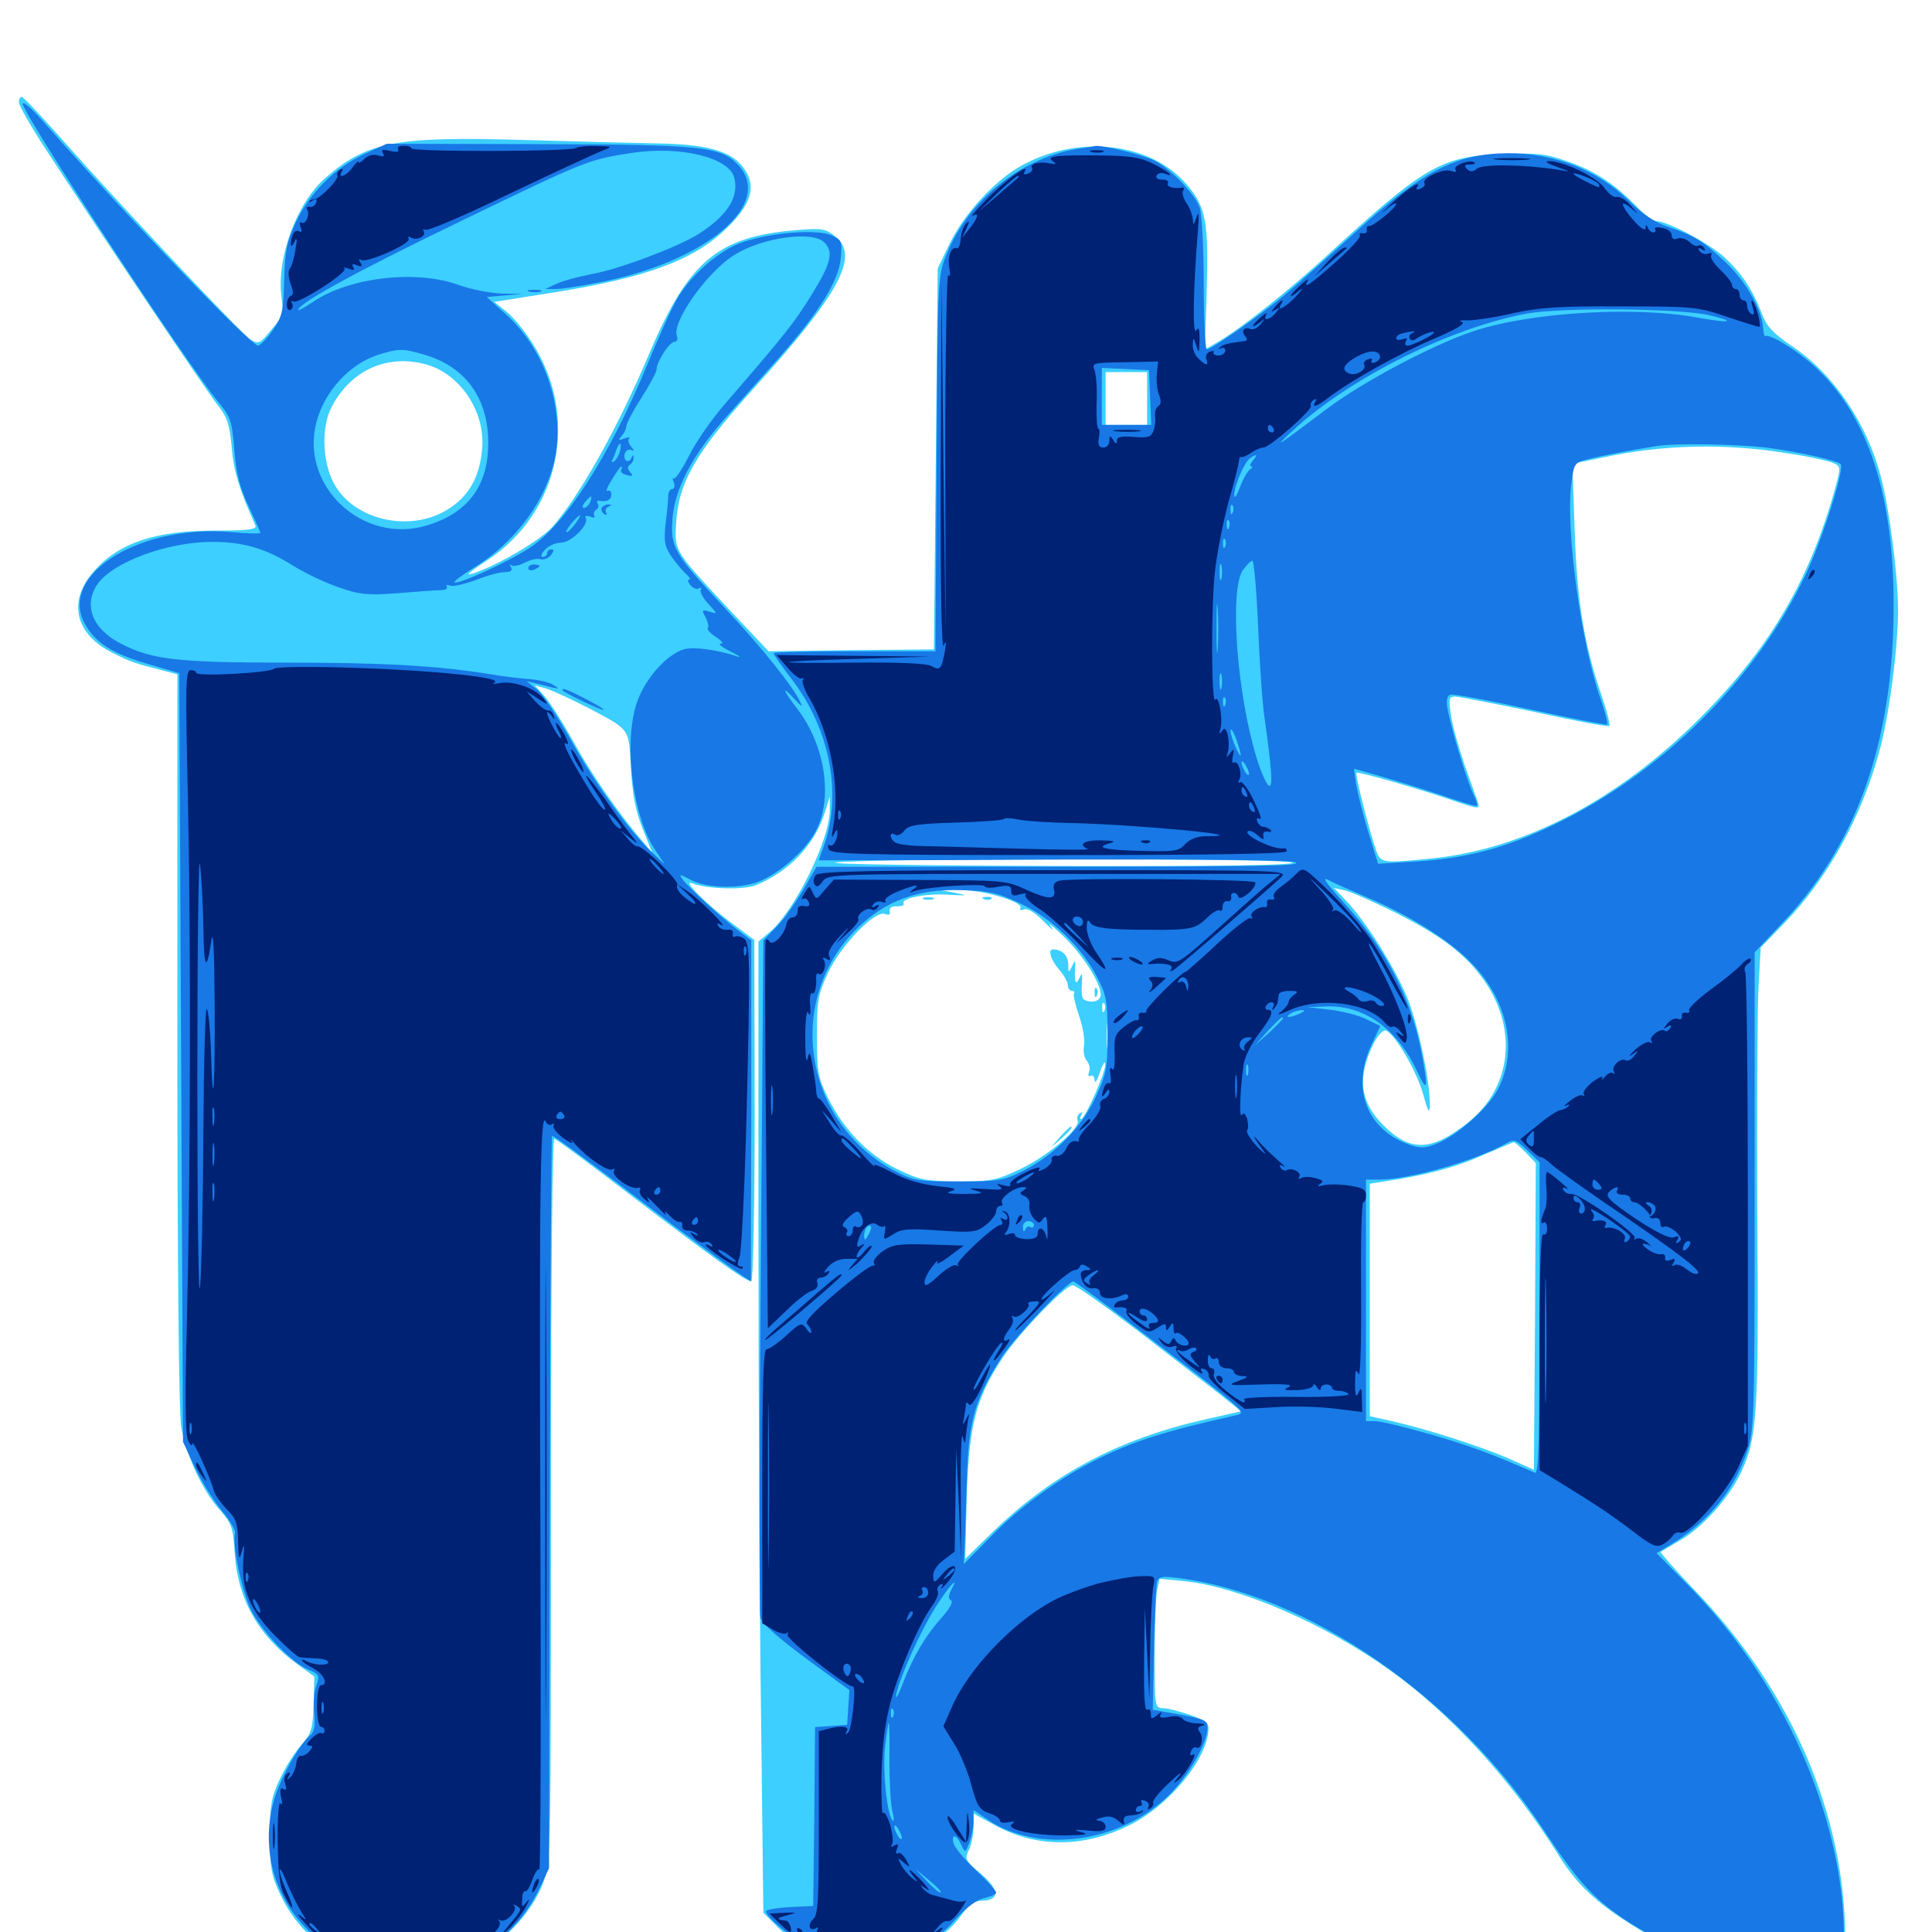 <svg xmlns="http://www.w3.org/2000/svg" viewBox="0 -1000 1000 1000">
	<path fill="#3ccfff" d="M9.766 -947.07C9.766 -945.508 15.625 -935.156 22.852 -924.023C50 -882.227 106.445 -798.242 112.305 -790.82C117.578 -784.18 118.75 -780.859 119.922 -768.555C120.898 -756.25 123.828 -746.68 132.227 -727.93C133.008 -725.977 128.32 -725.391 112.109 -725.391C79.883 -725.391 61.133 -718.945 48.047 -703.711C34.961 -688.281 39.062 -671.68 58.203 -662.109C67.578 -657.422 69.141 -656.836 83.594 -653.125L91.797 -650.977V-462.109C91.797 -350.195 92.578 -268.555 93.75 -261.719C96.094 -247.266 104.883 -228.125 113.867 -218.359C119.922 -211.328 120.703 -209.375 121.484 -195.898C123.047 -172.266 133.789 -153.125 154.102 -138.477L162.695 -132.227L162.305 -117.773C161.914 -104.883 161.133 -102.734 155.859 -96.68C152.539 -92.969 147.461 -84.961 144.727 -78.906C140.43 -69.727 139.648 -65.43 139.648 -49.609C139.648 -33.594 140.43 -29.492 144.727 -20.117C151.953 -4.688 162.305 5.859 177.344 13.281C189.453 19.336 191.602 19.727 210.938 19.727C229.492 19.727 232.617 19.141 243.75 14.062C259.375 6.836 275.391 -9.961 281.055 -25.195C285.156 -35.938 285.156 -38.281 285.156 -223.633C285.156 -341.211 285.938 -410.938 286.914 -410.547C288.086 -410.352 306.25 -396.875 327.344 -380.664C367.773 -349.805 386.133 -336.719 388.867 -336.719C389.844 -336.719 390.625 -376.562 390.625 -425.195L390.43 -513.477L378.906 -522.07C365.039 -532.422 352.539 -545.117 358.398 -542.773C365.82 -539.844 384.57 -539.258 391.211 -541.797C408.398 -548.828 421.68 -562.695 426.953 -579.492L429.492 -587.695V-581.25C429.883 -566.016 411.523 -528.711 398.438 -517.578L392.578 -512.695V-361.523C392.578 -278.516 393.164 -165.234 393.945 -110.156L395.117 -9.961L402.93 -2.148C411.719 6.641 427.148 14.258 439.648 16.016C459.375 18.75 485.547 7.812 497.07 -8.008C501.367 -14.062 504.297 -16.211 508.398 -16.211C517.578 -16.406 517.383 -21.875 507.812 -30.078C499.609 -36.914 499.219 -37.695 501.562 -42.578C502.93 -45.508 503.906 -50.977 503.906 -54.688V-61.328L514.258 -55.664C536.133 -43.359 561.133 -43.359 585.352 -55.664C604.688 -65.43 623.633 -88.086 625.391 -103.32C625.977 -108.203 625 -108.984 616.211 -112.305C610.938 -114.062 604.492 -115.82 602.148 -115.82C597.656 -116.016 597.656 -116.406 597.656 -143.164C597.656 -158.008 598.242 -173.047 598.828 -176.562L600.195 -182.812L612.695 -181.641C641.211 -178.711 685.352 -159.766 718.75 -135.938C750.781 -113.281 782.812 -78.125 806.641 -39.844C817.578 -22.266 829.102 -12.305 857.617 4.102C892.773 24.609 926.953 37.305 942.969 35.938C953.125 35.156 955.078 30.273 955.078 3.906C955.078 -60.352 927.539 -124.609 877.148 -176.953C866.992 -187.5 859.18 -196.484 859.57 -196.68C859.961 -197.07 864.453 -199.609 869.336 -202.539C881.055 -209.18 894.922 -224.609 901.172 -237.891C909.57 -255.664 910.352 -268.555 909.57 -371.094C909.375 -423.633 909.57 -476.367 910.156 -488.086L911.328 -509.57L923.633 -522.266C945.898 -545.312 963.281 -576.562 972.656 -610.742C977.734 -628.711 982.422 -664.648 982.422 -683.984C982.422 -701.953 978.125 -735.547 973.633 -752.93C966.406 -780.664 949.414 -806.055 927.734 -820.703C917.578 -827.539 914.453 -831.055 911.914 -837.695C907.227 -850 901.367 -858.789 892.383 -866.992C884.375 -874.219 862.891 -885.547 857.422 -885.547C855.664 -885.547 850.781 -889.062 846.68 -893.555C835.352 -905.078 824.609 -912.109 810.352 -916.797C799.805 -920.508 794.727 -920.898 777.344 -920.312C745.898 -918.945 737.5 -914.258 686.914 -867.773C666.406 -849.023 642.969 -830.469 630.469 -823.047L623.633 -819.141L624.609 -850C625.586 -885.352 624.219 -892.969 614.258 -904.492C595.312 -926.758 556.836 -930.664 527.344 -913.477C514.062 -905.664 499.023 -889.062 491.797 -874.414L485.352 -861.133L484.375 -762.5L483.398 -663.867L440.625 -663.477L397.852 -662.891L380.469 -681.25C348.633 -715.234 349.023 -714.453 350 -729.492C351.172 -750.195 360.156 -765.82 389.844 -798.633C434.961 -848.438 445.117 -867.578 432.227 -877.734C427.344 -881.641 425.195 -882.031 411.914 -880.859C371.484 -877.539 356.445 -864.844 336.133 -817.188C319.922 -778.711 299.609 -742.578 285.742 -727.148C279.883 -720.703 260.742 -709.18 247.461 -704.102C239.844 -701.172 240.82 -702.539 252.734 -710.352C290.039 -735.156 300 -784.766 275.391 -822.656C271.484 -828.906 265.43 -836.133 261.914 -838.867L255.859 -843.75L287.891 -848.828C333.789 -856.25 358.008 -865.039 374.414 -880.273C389.453 -894.141 392.383 -904.297 383.789 -914.453C377.344 -922.07 365.039 -925.391 339.844 -925.781C328.516 -925.977 297.852 -926.758 271.484 -927.539C205.078 -929.492 190.039 -926.758 168.555 -908.008C153.711 -895.312 142.969 -866.406 145.703 -846.289C146.875 -837.695 146.484 -836.328 140.43 -829.297C134.375 -821.875 133.789 -821.68 129.492 -824.414C124.609 -827.539 62.305 -893.75 32.031 -927.93C21.484 -939.844 12.109 -949.805 11.328 -949.805C10.352 -950 9.766 -948.633 9.766 -947.07ZM220.703 -811.328C238.086 -806.445 250.977 -787.305 249.609 -768.359C248.438 -753.32 242.969 -743.164 231.445 -736.133C213.086 -724.805 185.547 -730.078 174.219 -747.461C166.992 -758.203 165.82 -777.93 171.484 -789.062C181.445 -808.398 200.391 -816.992 220.703 -811.328ZM593.75 -793.75V-780.078H583.008H572.266V-793.75V-807.422H583.008H593.75ZM925.977 -765.234C935.352 -763.867 945.117 -761.719 947.852 -760.742C952.539 -758.984 952.734 -758.398 950.977 -751.367C937.891 -701.758 916.992 -665.43 880.078 -628.516C837.5 -585.938 789.062 -560.547 741.016 -555.664C715.625 -553.125 714.844 -553.32 712.5 -559.18C709.375 -567.773 701.172 -599.219 702.148 -600C702.93 -600.781 735.156 -591.602 754.688 -584.766C765.234 -581.25 766.016 -581.25 765.039 -584.375C764.453 -586.133 761.328 -595.117 758.008 -604.297C754.883 -613.477 751.562 -625 750.977 -630.273C749.805 -638.477 750 -639.453 753.125 -639.453C755.273 -639.453 773.828 -635.742 794.531 -631.445C815.039 -626.953 832.422 -623.633 833.008 -624.219C833.594 -624.609 831.836 -631.641 829.102 -639.648C819.922 -666.211 816.211 -689.062 815.039 -725.586L813.867 -759.961L830.078 -763.281C860.547 -769.922 893.555 -770.703 925.977 -765.234ZM304.102 -633.789C326.562 -621.875 325.391 -623.438 326.562 -602.344C327.344 -588.672 328.906 -580.469 332.617 -571.094L337.695 -558.398L332.812 -564.258C319.922 -579.297 306.25 -599.023 296.875 -616.016C291.211 -626.172 284.375 -636.914 281.641 -639.844L276.758 -645.312L282.812 -643.555C285.938 -642.578 295.703 -638.086 304.102 -633.789ZM668.945 -553.516C669.727 -552.148 628.906 -551.562 547.461 -551.758C480.078 -551.953 428.32 -552.734 432.617 -553.516C445.312 -555.859 667.578 -555.859 668.945 -553.516ZM509.766 -537.891C522.07 -535.156 529.492 -531.836 528.125 -529.883C527.539 -528.906 528.516 -528.711 530.078 -529.297C531.836 -530.078 535.938 -527.539 540.43 -522.852C544.531 -518.75 546.094 -517.578 543.945 -520.312C541.797 -523.047 544.727 -520.898 550.195 -515.625C561.133 -505.273 571.289 -488.672 569.531 -483.984C568.75 -482.227 566.602 -481.25 564.062 -481.641C560.156 -482.227 559.57 -483.203 559.961 -490.039C560.352 -496.094 560.156 -496.875 558.789 -493.945C556.836 -489.648 556.055 -491.211 556.445 -498.828C556.641 -503.32 556.445 -503.32 554.883 -499.805C553.125 -496.289 552.93 -496.289 552.93 -500.977C552.734 -505.664 549.609 -508.594 544.922 -508.594C542.188 -508.594 543.945 -502.93 548.438 -497.852C550.781 -495.117 552.734 -491.602 552.734 -490.039C552.734 -488.477 553.711 -487.109 554.883 -487.109C555.859 -487.109 556.445 -486.523 555.859 -485.547C555.469 -484.766 556.641 -479.688 558.594 -474.023C560.547 -468.555 561.523 -461.914 561.133 -458.984C560.547 -456.25 561.133 -452.539 562.5 -450.977C563.867 -449.414 564.453 -446.68 563.672 -445.117C563.086 -443.359 563.281 -442.578 564.453 -443.164C565.625 -443.75 566.406 -442.773 566.602 -440.82C566.797 -438.867 567.969 -440.82 569.336 -445.117C570.898 -449.609 572.07 -451.172 572.07 -449.023C572.266 -444.922 561.523 -420.703 559.57 -420.703C558.984 -420.703 558.984 -421.68 559.766 -423.047C560.547 -424.414 560.352 -424.609 558.984 -423.828C557.812 -423.047 557.227 -421.484 557.812 -419.922C559.375 -416.016 541.992 -401.367 527.734 -394.727C515.82 -389.062 512.891 -388.477 495.898 -388.477C478.711 -388.672 475.977 -389.258 464.258 -394.922C449.219 -402.344 436.719 -415.234 428.516 -431.836C423.438 -442.188 422.852 -445.117 422.852 -463.672C422.852 -482.227 423.438 -485.352 428.516 -496.289C434.961 -510.352 452.734 -528.906 458.008 -526.953C459.961 -526.172 460.938 -526.562 460.547 -528.32C460.156 -530.078 461.523 -531.055 464.258 -530.859C466.602 -530.859 468.164 -531.445 467.773 -532.227C465.82 -534.961 479.102 -537.695 490.82 -536.914C500.586 -536.328 501.367 -536.523 495.117 -537.695L487.305 -539.258L494.141 -539.453C497.852 -539.648 504.883 -538.867 509.766 -537.891ZM721.68 -527.93C744.922 -516.211 756.836 -507.422 766.406 -494.922C785.938 -469.336 783.203 -437.5 759.766 -418.945C740.82 -403.906 729.883 -403.711 716.016 -417.578C703.711 -429.883 702.344 -442.578 711.133 -460.156C713.281 -464.258 715.82 -466.992 717.383 -466.602C722.07 -464.648 733.008 -446.094 736.523 -433.984C739.062 -424.609 740.039 -423.047 740.039 -427.734C740.43 -439.648 733.789 -470.703 728.32 -483.789C721.68 -499.609 707.422 -522.266 697.656 -532.812L690.43 -540.43L696.289 -539.062C699.609 -538.281 710.938 -533.203 721.68 -527.93ZM571.68 -476.953C571.094 -475.391 570.508 -475.977 570.508 -478.125C570.312 -480.273 570.898 -481.445 571.484 -480.664C572.07 -480.078 572.266 -478.32 571.68 -476.953ZM573.633 -458.398C573.242 -455.273 572.852 -457.812 572.852 -463.672C572.852 -469.531 573.242 -472.07 573.633 -469.141C574.023 -466.016 574.023 -461.328 573.633 -458.398ZM789.648 -403.516L794.922 -398.047L794.531 -318.555L793.945 -239.258L780.859 -245.117C766.406 -251.367 737.891 -260.547 720.312 -264.453L708.984 -266.992V-327.148V-387.305L716.406 -388.477C737.891 -391.602 753.711 -395.898 767.188 -401.953C775.391 -405.469 782.812 -408.594 783.398 -408.789C783.984 -408.984 786.719 -406.445 789.648 -403.516ZM588.477 -311.523C605.078 -298.633 624.219 -283.984 630.664 -278.906L642.383 -269.531L623.438 -265.234C579.492 -255.273 545.312 -237.305 514.844 -208.008L499.609 -193.164L500.391 -225.391C501.562 -262.305 505.078 -276.172 518.75 -296.875C527.344 -309.961 551.367 -334.766 555.273 -334.766C556.836 -334.766 571.68 -324.219 588.477 -311.523ZM478.125 -534.57C476.758 -535.156 477.734 -535.547 480.469 -535.547C483.203 -535.547 484.18 -535.156 483.008 -534.57C481.641 -534.18 479.297 -534.18 478.125 -534.57ZM509.375 -534.57C507.812 -535.156 508.398 -535.742 510.547 -535.742C512.695 -535.938 513.867 -535.352 513.086 -534.766C512.5 -534.18 510.742 -533.984 509.375 -534.57ZM566.602 -485.938C566.602 -483.789 567.188 -483.203 567.773 -484.766C568.359 -486.133 568.164 -487.891 567.578 -488.477C566.992 -489.258 566.406 -488.086 566.602 -485.938ZM548.633 -411.523L543.945 -406.055L549.414 -410.742C554.297 -415.234 555.664 -416.797 554.102 -416.797C553.711 -416.797 551.367 -414.453 548.633 -411.523Z"/>
	<path fill="#1878e5" d="M11.719 -946.289C11.719 -941.406 95.508 -813.281 113.086 -791.797C119.531 -783.984 120.117 -781.836 121.289 -766.992C122.266 -754.883 124.023 -747.852 128.711 -737.891C132.031 -730.859 134.766 -724.609 134.766 -724.219C134.766 -723.633 127.93 -723.828 119.531 -724.609C69.727 -728.711 27.734 -700.391 45.312 -674.805C51.172 -666.016 59.766 -661.133 78.125 -655.859L92.773 -651.562L93.75 -452.734L94.727 -253.711L100.977 -240.234C104.492 -233.008 110.742 -222.852 115.039 -217.773C119.141 -212.891 122.07 -207.617 121.68 -206.445C119.922 -201.367 125.195 -175.977 130.078 -166.406C135.938 -155.078 150.977 -139.258 159.766 -135.742C165.234 -133.398 165.625 -132.812 163.672 -127.344C162.5 -124.219 162.109 -117.773 162.695 -112.891C163.281 -107.227 162.695 -103.711 160.938 -102.148C154.688 -97.07 144.336 -78.32 141.406 -66.797C128.711 -17.383 171.094 27.148 223.047 18.75C248.828 14.648 268.164 0.391 279.102 -22.266L284.18 -33.008L284.57 -222.266C284.766 -326.367 285.352 -411.719 285.742 -412.109C286.133 -412.5 303.516 -399.805 324.414 -383.984C362.891 -354.688 388.672 -335.938 388.672 -337.109C388.672 -337.305 388.672 -377.148 388.867 -425.391V-513.281L382.422 -518.164C373.438 -525 357.031 -540.039 353.711 -544.336C351.172 -547.852 351.367 -547.852 357.617 -544.531C366.406 -539.844 385.352 -539.844 394.727 -544.531C405.469 -549.609 417.578 -560.742 422.266 -569.922C431.25 -586.719 427.148 -614.062 412.891 -632.812C405.078 -642.969 404.102 -645.898 411.328 -638.086C414.648 -634.375 415.625 -633.789 414.258 -636.523C410.352 -644.922 394.336 -664.844 374.219 -686.328C348.828 -713.477 347.07 -716.602 348.047 -731.25C349.219 -747.266 358.398 -764.648 376.562 -784.961C384.766 -794.141 397.266 -808.203 404.102 -815.82C423.828 -838.281 433.984 -854.492 435.156 -866.016C435.938 -875.391 435.742 -875.781 430.078 -878.32C422.461 -881.445 399.219 -879.688 384.375 -874.609C372.852 -870.898 357.617 -857.812 350.586 -845.508C348.047 -841.211 341.016 -825.977 335.156 -811.523C315.43 -763.672 292.383 -728.125 273.828 -716.211C262.305 -708.789 236.719 -697.07 235.156 -698.633C234.766 -699.023 239.453 -702.539 245.703 -706.445C268.75 -720.703 285.352 -744.922 288.086 -768.164C290.82 -792.773 280.859 -819.727 262.695 -836.523L251.953 -846.289L261.133 -847.07L270.508 -847.852L259.766 -848.047C253.906 -848.242 243.75 -850.195 237.305 -852.539C215.039 -860.547 180.469 -856.445 161.719 -843.555C157.617 -840.82 154.297 -839.062 154.297 -839.453C154.297 -842.969 184.766 -859.57 237.305 -884.961C303.516 -916.992 304.297 -917.383 327.344 -920.898C352.148 -924.609 377.344 -918.555 380.078 -908.008C382.617 -897.852 376.367 -888.281 361.328 -878.711C350.586 -872.07 320.703 -860.742 306.641 -858.203C299.609 -856.836 291.406 -854.688 288.086 -853.125L282.227 -850.391H287.305C290.234 -850.391 299.805 -851.758 308.594 -853.516C365.039 -864.062 401.367 -894.531 381.836 -914.844C372.852 -924.219 363.086 -925.195 277.344 -925.391L200.195 -925.586L188.281 -920.117C173.242 -913.086 159.961 -899.805 152.93 -884.57C148.438 -874.805 147.461 -869.922 147.07 -854.883C146.68 -838.867 146.094 -836.133 141.211 -829.102C138.281 -824.805 134.766 -821.289 133.594 -821.094C129.883 -821.094 67.578 -885.938 23.047 -936.328C16.992 -943.359 11.914 -947.852 11.719 -946.289ZM426.562 -874.609C431.641 -869.727 430.273 -863.867 420.117 -847.461C410.938 -832.617 406.055 -826.562 375.977 -791.797C368.945 -783.789 360.156 -771.289 356.641 -764.062C352.93 -756.836 349.414 -751.562 348.633 -752.344C348.047 -752.93 348.047 -752.148 348.828 -750.195C349.414 -748.438 349.023 -746.875 348.047 -746.875C346.875 -746.875 345.898 -745.312 345.898 -743.555C345.898 -741.602 345.312 -735.156 344.531 -729.102C343.555 -719.531 343.945 -717.188 347.852 -711.523C350.391 -707.812 353.906 -703.906 355.469 -702.539C357.031 -701.172 357.617 -700 356.641 -700C355.664 -700 356.055 -698.633 357.422 -697.07C358.789 -695.508 360.742 -694.727 361.914 -695.508C362.891 -696.094 363.281 -695.898 362.695 -694.727C362.109 -693.75 363.867 -690.43 366.602 -687.5C371.484 -682.227 371.484 -682.031 367.383 -683.398C363.281 -684.57 363.086 -684.375 365.234 -680.469C366.406 -678.125 366.992 -675.781 366.406 -675C365.625 -674.414 367.578 -672.266 370.508 -670.312C373.828 -668.164 374.805 -666.797 373.047 -666.797C371.484 -666.797 373.633 -665.039 377.93 -662.891C382.227 -660.742 383.984 -659.57 381.836 -660.156C371.484 -663.672 359.57 -665.234 354.492 -664.062C344.922 -661.523 332.812 -647.656 329.102 -634.57C322.852 -613.477 327.734 -576.953 339.062 -560.156L344.141 -552.539L336.914 -559.375C325.391 -570.312 307.617 -594.922 294.922 -617.969C288.281 -629.688 280.664 -641.211 277.734 -643.359L272.461 -647.461L277.344 -646.289C290.43 -642.969 290.43 -642.969 286.328 -645.508C284.18 -646.875 278.906 -648.047 274.805 -648.438C270.508 -648.633 261.133 -649.805 254.102 -650.977C226.367 -655.469 198.633 -657.031 147.656 -657.031C91.797 -657.031 78.516 -658.594 62.695 -666.797C47.656 -674.414 42.969 -686.914 50.586 -697.852C58.789 -709.18 86.719 -719.531 109.961 -719.531C125.977 -719.531 137.695 -716.016 151.367 -707.422C157.812 -703.32 168.75 -698.242 175.586 -695.898C186.328 -692.188 190.625 -691.797 205.859 -692.969C215.625 -693.75 225.586 -694.531 227.93 -694.531C230.469 -694.531 231.836 -695.312 231.25 -696.289C230.664 -697.266 231.445 -697.461 233.008 -696.875C234.57 -696.289 240.43 -697.656 246.289 -699.805C252.148 -702.148 258.789 -703.906 261.328 -703.906C264.453 -703.906 265.43 -704.688 264.453 -706.445C263.672 -707.617 263.672 -708.203 264.648 -707.422C265.43 -706.641 268.555 -707.227 271.68 -708.789C274.609 -710.352 278.32 -711.133 279.883 -710.547C281.25 -710.156 283.789 -710.938 285.156 -712.695C286.719 -714.648 286.914 -715.625 285.352 -715.625C284.18 -715.625 283.203 -714.844 283.203 -713.672C283.203 -712.695 282.227 -711.719 280.859 -711.719C279.688 -711.719 280.078 -713.281 282.031 -715.43C283.789 -717.383 287.5 -719.141 290.43 -719.141C295.703 -719.141 305.273 -728.711 303.125 -732.031C302.539 -733.008 303.516 -733.203 305.469 -732.617C307.227 -731.836 308.203 -732.031 307.617 -733.008C307.031 -733.984 307.422 -735.352 308.594 -736.133C309.766 -736.914 310.156 -738.281 309.375 -739.258C308.789 -740.234 308.984 -741.016 309.961 -740.82C314.062 -740.039 316.406 -741.211 316.406 -744.141C316.406 -745.703 315.43 -746.484 314.453 -745.898C313.281 -745.312 314.258 -747.852 316.602 -751.562C318.945 -755.469 321.094 -758.594 321.68 -758.594C322.07 -758.594 322.07 -757.812 321.484 -756.836C320.898 -755.859 322.07 -754.688 324.414 -754.102C327.539 -753.32 327.93 -753.516 326.172 -755.664C324.609 -757.422 324.609 -758.594 326.172 -759.57C327.148 -760.156 328.125 -761.914 327.93 -763.086C327.93 -764.844 327.539 -764.648 326.758 -762.891C326.367 -761.719 325 -760.938 324.219 -761.523C323.242 -762.109 322.852 -763.867 323.438 -765.43C324.219 -766.992 325.586 -767.773 326.953 -766.992C328.32 -766.211 328.32 -766.797 326.758 -768.75C325.391 -770.312 324.805 -772.266 325.586 -773.047C326.367 -773.828 325.391 -773.828 323.242 -773.047C320.117 -771.875 319.727 -772.07 321.875 -774.414C323.047 -775.781 324.219 -778.125 324.219 -779.492C324.219 -780.859 327.734 -787.5 332.031 -794.141C336.328 -800.977 339.844 -807.422 339.844 -808.789C339.844 -812.695 346.484 -823.047 349.023 -823.047C350.391 -823.047 350.977 -824.414 350.391 -825.977C347.461 -833.203 366.211 -859.57 380.273 -868.164C394.727 -877.148 420.508 -880.664 426.562 -874.609ZM220.312 -816.211C241.016 -809.961 252.539 -793.945 252.734 -771.289C252.93 -748.828 242.383 -734.57 221.289 -728.125C187.891 -717.773 154.883 -748.438 163.867 -781.836C168.164 -797.656 181.055 -811.719 195.898 -816.406C206.641 -819.727 208.398 -819.727 220.312 -816.211ZM320.898 -766.406C320.312 -764.258 318.945 -761.914 317.773 -761.133C316.797 -760.547 316.211 -760.742 316.797 -761.719C317.383 -762.695 318.359 -765.039 318.945 -766.992C320.703 -771.68 322.07 -771.289 320.898 -766.406ZM312.5 -752.93C312.5 -753.906 311.719 -754.688 310.938 -754.688C309.961 -754.688 309.18 -753.32 309.18 -751.758C309.18 -750.195 309.961 -749.414 310.938 -750C311.719 -750.586 312.5 -751.758 312.5 -752.93ZM305.469 -740.039C304.688 -738.477 303.32 -737.109 302.344 -737.109C301.172 -737.109 301.367 -738.281 302.734 -740.039C304.102 -741.602 305.469 -742.969 305.859 -742.969C306.25 -742.969 306.055 -741.602 305.469 -740.039ZM297.461 -728.516C295.508 -725.977 293.555 -724.219 293.164 -724.609C292.383 -725.391 298.828 -733.203 300.195 -733.203C300.586 -733.203 299.414 -731.055 297.461 -728.516ZM311.523 -737.305C310.938 -736.328 311.523 -734.766 312.695 -733.984C314.062 -733.203 314.453 -733.398 313.672 -734.766C313.086 -735.742 313.672 -737.305 314.844 -737.695C316.602 -738.477 316.797 -738.867 315.039 -738.867C313.867 -739.062 312.305 -738.281 311.523 -737.305ZM273.438 -705.859C273.438 -704.883 274.805 -704.492 276.367 -705.078C277.93 -705.859 279.297 -706.641 279.297 -707.031C279.297 -707.422 277.93 -707.812 276.367 -707.812C274.805 -707.812 273.438 -707.031 273.438 -705.859ZM291.211 -642.578C293.164 -640.82 312.5 -631.641 312.5 -632.617C312.5 -633.594 293.945 -643.359 291.797 -643.359C291.016 -643.359 290.82 -642.969 291.211 -642.578ZM559.57 -923.242C530.078 -919.336 501.367 -896.875 490.039 -868.555C485.352 -857.227 485.352 -857.031 484.766 -760.156L484.18 -662.891H442.383C419.336 -662.891 400.391 -662.5 400.391 -661.914C400.391 -661.328 404.688 -655.078 409.961 -648.242C429.492 -622.656 435.938 -589.453 426.562 -562.5C425 -558.398 423.828 -554.883 423.828 -554.688C423.828 -554.688 478.906 -554.688 546.289 -555.078C627.148 -555.273 669.336 -554.883 670.703 -553.516C672.656 -551.562 651.758 -551.367 477.344 -551.367H422.656L415.625 -539.258C411.719 -532.617 405.664 -524.023 401.953 -520.312L395.117 -513.281L393.75 -340.234C392.969 -245.117 392.969 -165.234 393.555 -162.695C394.336 -159.766 402.93 -152.148 417.188 -141.602L439.648 -125.195L439.062 -116.211L438.477 -107.227L430.273 -106.641L421.875 -106.055L421.484 -59.766L420.898 -13.477L408.789 -12.891C401.953 -12.5 396.484 -11.523 396.484 -10.742C396.484 -7.227 413.086 5.664 423.242 10.352C432.617 14.648 435.938 15.234 450 14.453C469.727 13.281 482.031 7.617 494.727 -6.641C500.391 -12.891 505.664 -16.797 509.57 -17.578C512.891 -18.359 515.625 -19.531 515.625 -20.312C515.625 -21.289 510.938 -26.562 505.078 -32.031C499.219 -37.5 494.141 -43.75 493.555 -45.898C492.188 -50.977 495.117 -50.586 497.461 -45.312C499.609 -40.82 499.609 -40.82 501.758 -46.289C502.93 -49.414 503.906 -54.297 503.906 -57.422V-63.086L511.133 -58.203C537.695 -40.234 580.273 -46.094 605.273 -71.094C615.234 -80.859 625 -98.047 625 -105.469C625 -109.766 624.414 -110.156 604.492 -113.672L596.68 -115.039L597.266 -146.289C597.656 -163.477 598.438 -179.102 598.828 -181.055C599.805 -183.984 601.367 -184.375 609.961 -183.203C677.148 -174.609 753.32 -122.07 799.219 -52.539C824.023 -15.039 831.836 -8.789 886.133 17.969C905.664 27.539 939.062 36.914 946.289 35.156C949.414 34.375 951.367 32.227 951.953 28.906C958.203 -3.32 952.344 -44.922 935.547 -85.938C921.094 -121.094 899.805 -153.32 872.07 -181.25L857.422 -196.094L865.82 -201.172C884.766 -212.891 897.461 -228.711 904.297 -248.633C908.008 -259.961 908.203 -264.844 908.203 -383.789V-507.031L923.438 -523.242C959.18 -561.523 977.539 -610.352 979.883 -672.656C982.227 -737.5 968.945 -782.617 939.648 -809.961C930.664 -818.359 915.43 -827.734 913.672 -825.977C913.281 -825.586 912.695 -827.93 912.5 -831.055C911.719 -840.234 903.516 -854.492 893.164 -864.258C881.641 -875.195 876.758 -878.125 863.867 -882.422C856.641 -884.766 850.195 -889.062 842.969 -896.289C826.562 -912.109 804.688 -920.703 780.664 -920.703C753.906 -920.508 736.719 -911.719 702.93 -881.055C688.477 -867.969 671.875 -853.125 666.016 -848.242C654.102 -838.086 627.148 -819.141 624.609 -819.141C623.828 -819.141 623.047 -834.375 623.047 -853.125C623.047 -872.461 622.07 -889.648 620.898 -892.773C618.164 -900 606.25 -912.305 597.656 -916.797C591.602 -919.922 569.727 -925.195 566.602 -924.414C566.016 -924.219 562.891 -923.633 559.57 -923.242ZM885.352 -836.719C899.609 -833.203 895.312 -832.617 877.93 -835.742C845.312 -841.602 791.992 -838.281 763.086 -828.711C742.188 -821.875 704.883 -802.148 686.719 -788.281C660.156 -768.359 658.398 -767.188 668.945 -776.953C698.438 -804.297 750 -830.078 790.234 -837.695C808.398 -841.016 870.312 -840.43 885.352 -836.719ZM595.312 -794.336L595.898 -780.078H583.008H570.312V-794.727V-809.57L582.617 -808.984L594.727 -808.398ZM914.062 -768.359C930.664 -766.211 950.586 -761.719 952.734 -759.766C954.883 -757.617 943.164 -720.508 934.766 -702.93C909.18 -648.633 859.961 -599.609 804.102 -573.047C779.102 -560.938 758.789 -555.664 733.008 -554.102L713.281 -552.93L708.203 -569.336C705.469 -578.32 702.734 -589.453 701.953 -593.945L700.781 -602.148L714.453 -598.242C721.875 -596.094 735.938 -591.797 745.312 -588.672C754.688 -585.352 763.281 -582.812 764.062 -582.812C765.039 -582.812 764.453 -585.156 762.891 -588.281C759.766 -594.141 750.977 -623.242 749.219 -633.203C748.438 -637.305 749.023 -639.844 750.586 -640.43C751.758 -641.016 770.508 -637.5 791.992 -632.812C813.477 -628.125 831.445 -624.609 831.836 -625C832.422 -625.391 830.859 -631.25 828.516 -638.086C818.359 -666.602 810.352 -725.781 813.281 -749.219C814.648 -760.156 814.844 -760.547 821.875 -762.305C828.516 -764.062 845.508 -767.188 857.422 -769.141C867.969 -770.703 898.438 -770.117 914.062 -768.359ZM648.438 -761.523C647.07 -759.961 646.68 -758.594 647.656 -758.594C648.633 -758.594 648.242 -757.812 647.07 -757.031C645.703 -756.25 643.359 -751.953 641.797 -747.852C640.234 -743.555 638.867 -741.602 638.867 -743.555C638.672 -748.242 644.141 -760.938 647.07 -762.891C650.586 -765.234 651.172 -764.844 648.438 -761.523ZM638.086 -734.766C637.5 -733.203 636.914 -733.789 636.914 -735.938C636.719 -738.086 637.305 -739.258 637.891 -738.477C638.477 -737.891 638.672 -736.133 638.086 -734.766ZM636.133 -726.953C635.547 -725.391 634.961 -725.977 634.961 -728.125C634.766 -730.273 635.352 -731.445 635.938 -730.664C636.523 -730.078 636.719 -728.32 636.133 -726.953ZM634.18 -717.188C633.594 -715.625 633.008 -716.211 633.008 -718.359C632.812 -720.508 633.398 -721.68 633.984 -720.898C634.57 -720.312 634.766 -718.555 634.18 -717.188ZM632.227 -700.586C631.641 -698.633 631.25 -700.195 631.25 -703.906C631.25 -707.617 631.641 -709.18 632.227 -707.422C632.617 -705.469 632.617 -702.344 632.227 -700.586ZM651.172 -676.172C651.953 -657.617 653.32 -636.328 654.492 -628.711C658.398 -600.781 658.984 -591.992 656.641 -593.359C655.469 -594.141 652.539 -600.586 650.391 -607.812C640.234 -640.82 636.328 -693.945 643.164 -704.688C645.117 -707.422 647.266 -709.766 648.242 -709.766C649.023 -709.766 650.391 -694.531 651.172 -676.172ZM630.273 -664.453C629.883 -658.789 629.688 -663.281 629.688 -674.609C629.688 -685.938 629.883 -690.43 630.273 -684.961C630.664 -679.297 630.664 -669.922 630.273 -664.453ZM632.227 -643.945C631.641 -641.992 631.25 -643.555 631.25 -647.266C631.25 -650.977 631.641 -652.539 632.227 -650.781C632.617 -648.828 632.617 -645.703 632.227 -643.945ZM634.18 -635.156C633.594 -633.594 633.008 -634.18 633.008 -636.328C632.812 -638.477 633.398 -639.648 633.984 -638.867C634.57 -638.281 634.766 -636.523 634.18 -635.156ZM642.188 -609.18C642.188 -608.203 641.016 -609.961 639.648 -613.086C638.086 -616.406 636.914 -620.312 636.914 -621.875C636.914 -623.438 638.281 -621.68 639.648 -617.969C641.016 -614.258 642.188 -610.352 642.188 -609.18ZM646.484 -599.414C646.484 -598.438 645.508 -598.828 644.531 -600.391C643.555 -601.953 642.578 -604.297 642.578 -605.273C642.578 -606.445 643.555 -605.859 644.531 -604.297C645.508 -602.734 646.484 -600.586 646.484 -599.414ZM707.031 -535.742C730.273 -525.977 751.562 -512.5 762.891 -500.195C780.664 -481.055 785.547 -456.055 775.391 -436.328C770.703 -427.148 755.664 -413.477 745.312 -408.789C738.281 -405.664 735.742 -405.469 730.273 -407.227C707.617 -414.844 699.219 -436.133 709.766 -458.984L714.453 -468.945L707.227 -472.461C703.32 -474.414 694.922 -476.562 688.477 -477.344L676.758 -478.711L687.305 -479.102C706.445 -479.492 723.438 -467.188 733.594 -445.312C738.867 -433.789 739.453 -436.133 735.547 -456.25C730.273 -483.203 717.188 -508.789 697.266 -530.859C684.961 -544.531 683.398 -546.875 689.062 -543.75C690.82 -542.773 699.023 -539.258 707.031 -535.742ZM527.93 -532.422C543.75 -525.195 559.766 -509.961 567.578 -494.727C572.656 -485.156 573.242 -482.227 573.242 -464.648C573.242 -446.68 572.656 -444.141 566.992 -431.836C559.57 -416.211 545.898 -402.344 529.883 -394.141C519.336 -388.867 516.992 -388.477 496.094 -388.477C475.195 -388.477 472.852 -388.867 463.086 -393.945C417.969 -417.773 406.445 -477.344 439.648 -515.234C455.078 -532.617 473.438 -540.234 498.047 -539.258C511.914 -538.867 516.992 -537.695 527.93 -532.422ZM672.852 -475.391C667.578 -473.047 664.453 -473.047 667.969 -475.391C669.531 -476.367 672.266 -477.148 673.828 -477.148C675.781 -477.148 675.391 -476.562 672.852 -475.391ZM664.062 -472.852C664.062 -472.461 660.742 -469.141 656.836 -465.43L649.414 -458.789L656.055 -466.211C662.5 -472.852 664.062 -474.414 664.062 -472.852ZM645.898 -443.75C645.312 -442.383 644.922 -443.359 644.922 -446.094C644.922 -448.828 645.312 -449.805 645.898 -448.633C646.289 -447.266 646.289 -444.922 645.898 -443.75ZM796.875 -317.578C796.875 -253.516 796.289 -236.914 794.531 -237.695C769.727 -248.438 760.352 -251.758 740.234 -257.617C727.148 -261.328 714.453 -264.453 711.719 -264.453H707.031V-326.953V-389.453H714.453C729.883 -389.648 763.672 -399.219 779.297 -408.008C783.789 -410.547 784.57 -410.156 790.625 -404.492L796.875 -398.438ZM535.156 -365.82C535.156 -364.844 534.375 -364.258 533.398 -364.844C532.422 -365.625 531.055 -364.844 530.664 -363.672C530.078 -362.109 529.492 -362.5 529.492 -364.648C529.297 -366.406 530.664 -367.969 532.227 -367.969C533.789 -367.969 535.156 -366.992 535.156 -365.82ZM449.414 -360.742C447.852 -357.812 447.461 -357.812 447.266 -360.352C447.266 -363.672 449.219 -366.602 450.781 -365.234C451.172 -364.648 450.586 -362.695 449.414 -360.742ZM468.75 -360.156C468.75 -362.5 468.555 -362.5 464.844 -360.156C462.305 -358.594 462.5 -358.203 465.43 -358.203C467.188 -358.203 468.75 -359.18 468.75 -360.156ZM455.078 -359.375C455.078 -359.766 454.297 -360.156 453.125 -360.156C452.148 -360.156 451.172 -359.18 451.172 -358.008C451.172 -357.031 452.148 -356.641 453.125 -357.227C454.297 -357.812 455.078 -358.789 455.078 -359.375ZM590.43 -310.938C644.336 -269.727 645.508 -268.75 640.234 -267.578C601.953 -258.984 586.719 -254.102 566.406 -243.945C547.852 -234.57 527.734 -219.922 513.086 -204.883L498.828 -190.43L499.414 -202.539C499.609 -209.18 500.195 -225.195 500.586 -238.086C501.562 -265.234 505.078 -276.953 518.75 -297.852C525.977 -308.789 552.539 -336.719 555.664 -336.719C556.25 -336.719 571.875 -325.195 590.43 -310.938ZM675.391 -268.945C678.32 -269.336 675.391 -269.727 668.945 -269.727C662.5 -269.727 660.156 -269.336 663.672 -268.945C667.188 -268.555 672.461 -268.555 675.391 -268.945ZM698.828 -266.992C700.586 -267.578 699.023 -267.969 695.312 -267.969C691.602 -267.969 690.039 -267.578 691.992 -266.992C693.75 -266.602 696.875 -266.602 698.828 -266.992ZM492.188 -176.758C490.82 -174.023 490.82 -172.461 492.188 -171.68C493.555 -170.898 491.602 -167.578 487.891 -163.281C479.102 -153.516 472.852 -142.969 467.383 -128.906C464.844 -122.266 463.281 -119.727 463.867 -122.852C466.016 -132.617 476.172 -155.273 484.375 -168.359C491.602 -179.688 496.875 -185.156 492.188 -176.758ZM462.305 -111.719C461.719 -110.156 461.133 -110.742 461.133 -112.891C460.938 -115.039 461.523 -116.211 462.109 -115.43C462.695 -114.844 462.891 -113.086 462.305 -111.719ZM460.352 -89.258C460.352 -78.711 460.938 -66.992 461.719 -63.281C462.695 -59.57 462.891 -57.031 462.109 -57.617C459.18 -60.352 456.836 -82.617 458.008 -94.922C458.789 -102.148 459.766 -108.203 459.961 -108.203C460.352 -108.203 460.547 -99.609 460.352 -89.258ZM466.797 -48.633C466.797 -47.656 465.82 -48.047 464.844 -49.609C463.867 -51.172 462.891 -53.516 462.891 -54.492C462.891 -55.664 463.867 -55.078 464.844 -53.516C465.82 -51.953 466.797 -49.805 466.797 -48.633ZM486.914 -20.508C486.523 -19.922 483.398 -22.461 479.883 -26.172L473.633 -32.812L480.664 -26.953C484.57 -23.828 487.305 -20.898 486.914 -20.508ZM274.023 -849.023C272.07 -849.609 273.242 -850 276.367 -850C279.688 -850 281.055 -849.609 279.883 -849.023C278.516 -848.633 275.781 -848.633 274.023 -849.023Z"/>
	<path fill="#002274" d="M206.055 -922.656C206.836 -921.289 205.469 -921.094 201.953 -921.875C198.047 -922.852 197.07 -922.656 198.242 -920.703C199.219 -918.945 198.633 -918.75 195.703 -919.531C193.359 -920.312 190.625 -919.727 188.672 -917.773C186.914 -916.016 185.547 -915.234 185.547 -916.211C185.547 -916.992 184.18 -915.625 182.422 -913.281C179.492 -908.984 174.414 -907.031 176.953 -911.328C177.734 -912.695 177.539 -912.891 175.977 -912.109C174.805 -911.328 174.219 -909.961 174.609 -909.18C175.781 -907.422 165.43 -896.875 162.695 -896.875C161.914 -896.875 160.742 -896.484 160.156 -895.898C159.57 -895.117 160.352 -895.312 161.914 -896.289C163.672 -897.266 164.258 -896.875 163.672 -895.117C163.086 -893.555 161.523 -892.578 160.352 -892.969C158.984 -893.164 158.398 -892.578 158.984 -891.602C160.547 -889.062 158.203 -883.398 156.055 -884.766C155.078 -885.352 154.883 -884.18 155.664 -882.422C156.445 -880.273 156.055 -879.492 154.883 -880.273C153.711 -881.055 152.148 -880.273 151.562 -878.516C149.805 -873.633 150.391 -870.508 152.344 -874.805C153.711 -877.539 153.906 -876.367 152.93 -870.898C152.344 -866.602 150.977 -862.109 150 -860.938C149.023 -859.57 149.219 -856.445 150.391 -853.125C151.953 -849.219 151.953 -847.266 150.586 -846.875C149.414 -846.484 148.438 -844.336 148.438 -842.383C148.438 -840.234 149.414 -839.062 150.391 -839.648C151.562 -840.43 151.758 -841.797 151.172 -842.969C150.391 -844.141 150.781 -844.531 151.758 -843.945C154.297 -842.383 180.078 -858.984 178.32 -860.938C177.539 -861.719 178.516 -861.719 180.469 -860.938C183.008 -859.961 183.789 -860.156 182.812 -861.719C181.836 -863.281 182.617 -863.672 184.766 -862.695C187.305 -861.719 187.695 -862.109 186.523 -864.062C185.547 -865.625 185.742 -866.211 186.914 -865.43C189.844 -863.672 213.086 -874.023 211.523 -876.367C210.938 -877.539 211.328 -877.734 212.5 -877.148C215.43 -875.195 220.898 -877.734 219.336 -880.273C218.75 -881.25 219.141 -881.641 220.117 -881.055C221.289 -880.273 241.016 -888.672 263.867 -899.805C286.914 -910.742 308.398 -920.703 311.523 -921.875C317.383 -924.219 317.383 -924.219 308.398 -924.414C303.516 -924.609 298.828 -924.023 298.242 -923.438C296.484 -921.484 212.891 -921.289 212.891 -923.242C212.891 -924.023 211.133 -924.609 208.789 -924.609C206.641 -924.609 205.469 -923.828 206.055 -922.656ZM565.039 -921.289C563.086 -921.875 564.258 -922.266 567.383 -922.266C570.703 -922.266 572.07 -921.875 570.898 -921.289C569.531 -920.898 566.797 -920.898 565.039 -921.289ZM547.07 -919.141C543.359 -918.555 542.969 -917.969 545.117 -916.406C547.07 -915.039 546.68 -914.844 543.359 -915.43C538.086 -916.602 532.812 -915.234 534.18 -912.891C534.766 -912.109 533.789 -910.742 532.031 -910.156C530.078 -909.375 529.492 -909.766 530.469 -911.328C533.398 -916.211 518.945 -905.664 510.352 -896.484C505.078 -891.211 502.148 -887.5 503.516 -888.281C507.031 -890.43 506.25 -887.109 501.758 -881.641L497.852 -876.758L500.195 -881.641C501.953 -885.547 501.953 -886.133 500 -884.18C498.633 -882.812 497.461 -879.297 497.266 -876.367C497.07 -873.438 496.289 -871.289 495.312 -871.484C492.383 -872.656 490.234 -867.188 491.406 -861.133C491.992 -857.812 491.797 -856.25 490.82 -857.617C490.039 -858.789 489.258 -817.383 489.258 -765.82L489.453 -671.68L488.281 -762.5L487.305 -853.32L486.914 -757.617C486.719 -697.656 487.305 -663.281 488.477 -665.82C489.648 -668.75 489.844 -667.969 489.062 -662.891C487.305 -653.516 486.719 -652.734 482.031 -655.273C479.688 -656.641 465.43 -657.227 443.75 -657.031C396.875 -656.445 396.68 -657.617 443.359 -658.984L481.445 -660.156L441.797 -660.547L401.953 -660.938L407.422 -654.688C410.352 -651.172 413.672 -648.438 414.844 -648.828C416.016 -649.219 416.406 -648.828 415.625 -648.242C414.844 -647.461 416.211 -643.164 418.945 -638.672C429.883 -619.727 434.961 -592.578 431.25 -572.07C430.273 -566.797 430.469 -565.625 431.641 -568.164C432.617 -570.312 433.398 -571.094 433.398 -569.727C433.789 -565.82 431.25 -561.328 429.492 -562.5C428.516 -563.086 428.32 -562.109 428.906 -560.547C429.883 -557.812 443.164 -557.422 548.047 -557.422C625.391 -557.422 666.016 -558.008 666.016 -559.375C666.016 -560.547 665.43 -561.133 664.648 -560.938C660.156 -559.766 644.336 -567.188 645.703 -569.531C646.289 -570.508 648.633 -569.727 650.781 -567.773C653.711 -565.234 654.492 -565.039 653.906 -567.188C653.516 -568.945 654.492 -569.922 656.25 -569.531C657.812 -569.141 658.398 -569.531 657.617 -570.508C656.641 -571.289 654.883 -572.07 653.906 -572.07C652.734 -572.07 651.367 -573.242 650.781 -574.805C650.195 -576.367 650.781 -576.953 652.148 -576.172C653.32 -575.391 651.953 -579.492 649.023 -585.547C646.289 -591.406 642.969 -595.703 641.992 -595.117C640.82 -594.531 640.625 -594.922 641.406 -596.289C643.164 -599.023 641.016 -606.641 638.672 -605.273C637.891 -604.688 637.5 -606.25 638.086 -608.594C638.867 -612.305 638.672 -612.695 636.719 -610.156C634.766 -607.617 634.57 -607.812 635.547 -610.742C636.133 -612.695 636.133 -616.602 635.547 -619.336C634.57 -623.047 633.789 -623.633 632.422 -621.484C631.055 -619.727 630.859 -619.922 631.641 -622.656C633.203 -627.148 630.859 -640.625 629.102 -637.891C626.953 -634.375 626.758 -686.133 628.906 -704.688C630.078 -714.844 633.398 -731.055 635.938 -740.43C638.672 -749.805 641.016 -759.18 641.211 -760.938C641.406 -762.695 641.797 -763.867 642.188 -763.477C642.773 -763.086 644.922 -763.867 647.266 -765.43C649.414 -766.992 652.539 -768.359 653.906 -768.359C657.227 -768.359 679.688 -788.086 678.516 -790.039C678.125 -790.82 678.711 -792.188 679.883 -792.969C681.445 -793.75 681.641 -793.555 680.859 -792.188C678.711 -788.477 681.445 -789.453 688.086 -794.531C699.414 -803.125 724.609 -817.188 742.578 -824.805C754.492 -829.883 758.984 -832.812 756.641 -833.398C754.492 -833.984 756.055 -834.375 759.766 -834.18C763.477 -834.18 774.023 -835.742 783.203 -837.891C796.68 -840.82 807.031 -841.602 838.867 -841.406C875.977 -841.406 878.711 -841.211 893.555 -836.133C902.148 -833.203 909.766 -830.859 910.547 -830.859C911.914 -830.859 908.984 -842.383 907.031 -844.336C906.25 -844.922 906.445 -843.359 907.227 -840.82C908.203 -837.695 908.008 -836.719 906.445 -837.5C905.273 -838.281 904.297 -840.234 904.297 -841.797C904.297 -843.359 903.516 -844.531 902.344 -844.531C901.367 -844.531 900.391 -845.898 900.391 -847.461C900.391 -849.023 899.609 -850.391 898.438 -850.391C897.461 -850.391 896.484 -851.367 896.484 -852.539C896.484 -853.711 893.75 -857.227 890.43 -860.352C887.109 -863.477 884.961 -866.797 885.742 -867.969C886.328 -868.945 885.742 -869.336 884.18 -868.75C882.617 -868.164 880.664 -868.75 879.688 -870.117C878.711 -871.68 879.102 -872.07 880.859 -870.898C882.617 -869.922 883.008 -870.117 882.031 -871.68C881.25 -872.852 879.883 -873.438 878.906 -872.852C877.93 -872.266 875.977 -873.242 874.414 -874.805C872.656 -876.367 869.922 -877.148 868.359 -876.562C866.406 -875.781 865.234 -876.367 865.234 -878.32C865.234 -879.883 863.086 -881.641 860.352 -882.031C857.812 -882.617 856.055 -882.227 856.641 -881.445C857.227 -880.469 856.836 -879.688 855.664 -879.688C854.688 -879.688 853.32 -880.859 852.93 -882.227C852.148 -883.984 851.758 -883.789 851.758 -881.836C851.562 -880.273 849.023 -882.031 845.703 -885.742C838.867 -893.555 837.891 -897.461 844.336 -892.188C848.438 -888.672 848.438 -888.672 843.945 -893.75C841.406 -896.68 838.281 -898.438 836.914 -898.047C835.547 -897.461 832.617 -899.609 830.273 -902.93C826.172 -908.594 808.398 -916.992 801.172 -916.602C799.414 -916.406 801.367 -915.234 805.664 -913.672C813.477 -910.938 813.477 -910.938 806.641 -912.109C789.453 -914.844 767.383 -915.234 764.453 -912.695C762.305 -910.938 760.938 -910.938 759.375 -912.5C757.617 -914.258 758.008 -914.844 760.742 -914.844C762.695 -914.844 763.867 -915.234 763.281 -915.82C761.328 -917.773 751.953 -914.453 753.32 -912.305C754.102 -910.938 753.32 -910.742 751.172 -911.523C747.266 -913.086 735.742 -907.812 737.305 -905.273C737.891 -904.297 736.914 -902.93 735.156 -902.344C733.398 -901.562 732.617 -901.953 733.594 -903.32C735.938 -907.227 727.734 -901.758 719.531 -893.945C715.234 -889.844 714.062 -888.672 717.188 -891.211C720.117 -893.945 722.656 -895.312 722.656 -894.531C722.656 -892.383 710.547 -882.617 708.594 -883.008C707.812 -883.398 707.227 -882.422 707.422 -881.055C707.812 -879.883 706.836 -878.906 705.469 -879.297C703.906 -879.492 703.32 -879.102 703.906 -878.125C704.492 -877.148 698.828 -871.094 691.406 -864.453C678.32 -852.734 674.023 -849.805 676.953 -854.883C677.734 -856.055 675.977 -855.078 673.242 -852.539C666.797 -846.68 666.211 -844.336 672.461 -849.609C674.805 -851.562 674.219 -850.391 671.094 -846.875C665.625 -841.016 660.352 -838.086 663.086 -842.578C665.039 -845.703 662.891 -844.727 659.961 -841.211C657.617 -838.281 657.617 -838.086 660.156 -839.648C662.695 -841.211 662.695 -841.016 660.352 -838.086C657.227 -834.18 653.32 -833.594 655.469 -837.305C656.25 -838.477 655.078 -837.891 652.734 -835.938C647.656 -831.445 646.875 -829.297 651.953 -833.008C654.883 -835.547 655.078 -835.352 652.539 -832.227C650.977 -830.273 648.633 -829.102 647.266 -829.688C643.945 -831.055 642.188 -828.711 644.531 -825.977C645.703 -824.414 645.703 -823.633 643.945 -823.438C635.156 -822.266 632.812 -821.68 631.445 -820.117C630.469 -819.336 630.859 -819.141 632.031 -819.727C633.203 -820.312 634.18 -819.922 634.18 -818.555C634.18 -817.188 632.617 -816.016 630.664 -816.016C628.711 -816.016 627.734 -816.797 628.125 -817.578C628.711 -818.359 627.734 -818.555 626.172 -817.969C624.609 -817.383 623.828 -815.625 624.414 -814.062C625.781 -810.547 624.023 -810.547 620.312 -814.453C618.555 -816.016 617.188 -819.336 617.383 -821.68C617.578 -825.586 617.773 -825.586 619.141 -821.094C620.508 -816.797 620.703 -817.188 620.898 -824.023C620.898 -829.883 620.508 -831.055 619.141 -828.906C617.188 -826.172 617.578 -850.781 620.117 -881.641C620.703 -889.258 620.312 -891.016 619.336 -887.5C617.773 -883.398 617.578 -883.203 617.383 -886.523C617.188 -888.672 615.82 -892.578 614.062 -894.922C612.5 -897.266 611.719 -900.195 612.305 -901.172C613.086 -902.344 612.891 -903.125 611.914 -902.93C607.617 -902.148 603.516 -903.32 604.492 -905.078C605.078 -906.25 603.906 -907.031 601.562 -907.031C599.219 -907.031 598.047 -907.812 598.633 -909.18C599.414 -910.352 601.172 -910.742 602.734 -910.156C608.594 -907.812 605.078 -911.133 597.266 -915.039C590.43 -918.555 585.156 -919.336 570.312 -919.531C560.156 -919.727 549.609 -919.531 547.07 -919.141ZM592.383 -915.039C590.43 -916.992 576.562 -919.922 578.516 -917.969C579.102 -917.188 583.008 -915.625 586.914 -914.844C591.211 -913.867 593.555 -913.867 592.383 -915.039ZM747.07 -908.984C748.633 -911.328 747.852 -911.328 744.141 -908.984C742.383 -907.812 742.188 -907.031 743.555 -907.031C744.727 -907.031 746.484 -908.008 747.07 -908.984ZM827.344 -904.883C827.93 -903.906 827.93 -903.125 827.539 -903.125C826.172 -903.125 814.453 -909.18 814.453 -909.961C814.453 -911.328 826.172 -906.641 827.344 -904.883ZM526.367 -907.422C525.195 -906.445 520.312 -902.344 515.43 -898.047L506.445 -890.43L516.016 -899.805C521.289 -904.883 526.172 -908.984 526.953 -908.984C527.539 -908.984 527.344 -908.203 526.367 -907.422ZM730.469 -900.391C730.469 -901.953 728.906 -900.977 726.367 -897.852C723.828 -894.727 724.023 -894.531 727.148 -897.07C728.906 -898.438 730.469 -900 730.469 -900.391ZM803.516 -848.242C804.102 -849.023 801.953 -849.805 798.828 -849.609C795.508 -849.414 792.969 -848.828 792.969 -848.047C792.969 -845.898 802.344 -846.094 803.516 -848.242ZM824.023 -845.312C821.875 -847.07 813.086 -847.852 809.57 -846.484C806.641 -845.312 808.203 -844.727 815.234 -844.727C820.508 -844.531 824.414 -844.922 824.023 -845.312ZM779.297 -844.531C779.297 -845.703 777.93 -846.484 776.172 -846.484C774.609 -846.484 773.828 -845.703 774.414 -844.531C775 -843.555 776.367 -842.578 777.539 -842.578C778.516 -842.578 779.297 -843.555 779.297 -844.531ZM787.5 -843.75C785.742 -843.359 783.594 -844.141 782.812 -845.312C781.836 -846.68 781.25 -846.094 781.25 -844.141C781.25 -841.602 782.812 -840.625 787.305 -840.625C790.43 -840.625 792.773 -841.406 792.188 -842.383C791.406 -843.359 789.453 -843.945 787.5 -843.75ZM892.383 -843.164C893.945 -845.117 893.75 -845.898 891.602 -845.898C890.039 -845.898 889.258 -845.117 889.844 -844.336C890.234 -843.555 889.453 -842.383 888.281 -841.992C886.719 -841.211 886.523 -840.82 887.891 -840.82C889.062 -840.625 891.211 -841.797 892.383 -843.164ZM772.07 -837.305C773.242 -837.891 772.266 -838.281 769.531 -838.281C766.797 -838.281 765.82 -837.891 767.188 -837.305C768.359 -836.914 770.703 -836.914 772.07 -837.305ZM750.781 -830.664C751.367 -831.641 749.805 -832.227 747.266 -832.031C744.727 -832.031 742.969 -831.25 743.555 -830.469C744.727 -828.32 749.609 -828.516 750.781 -830.664ZM730.859 -827.539C729.688 -827.148 729.102 -825.781 729.688 -824.805C730.273 -823.633 731.641 -823.633 733.008 -824.609C735.938 -826.758 742.188 -829.102 742.188 -827.93C742.188 -826.562 731.055 -821.094 728.516 -821.094C727.344 -821.094 726.953 -822.07 727.734 -823.438C728.711 -825 728.125 -825.195 725.977 -824.414C724.023 -823.828 722.656 -824.023 722.656 -825C722.656 -825.977 724.219 -827.148 726.172 -827.539C730.859 -828.711 733.984 -828.906 730.859 -827.539ZM597.656 -816.016C597.656 -816.406 596.289 -817.188 594.727 -817.969C593.164 -818.555 591.797 -818.164 591.797 -817.188C591.797 -816.016 593.164 -815.234 594.727 -815.234C596.289 -815.234 597.656 -815.625 597.656 -816.016ZM714.258 -815.82C714.648 -814.648 713.672 -813.281 711.914 -812.5C710.156 -811.914 709.375 -812.109 709.961 -813.281C710.547 -814.453 709.766 -814.648 708.203 -814.062C706.445 -813.477 705.469 -812.109 706.055 -811.328C707.617 -808.789 701.953 -805.273 698.438 -806.641C693.945 -808.398 695.312 -811.523 702.344 -815.43C708.398 -818.75 713.281 -818.945 714.258 -815.82ZM722.656 -818.359C722.656 -818.75 721.875 -819.141 720.703 -819.141C719.727 -819.141 718.75 -818.164 718.75 -816.992C718.75 -816.016 719.727 -815.625 720.703 -816.211C721.875 -816.797 722.656 -817.773 722.656 -818.359ZM598.828 -806.836C598.438 -803.516 598.828 -798.633 599.805 -795.898C601.172 -792.773 600.977 -790.625 599.609 -789.844C598.242 -789.062 597.656 -786.719 597.852 -784.766C598.242 -782.617 597.852 -779.297 597.07 -777.148C595.898 -773.828 594.336 -773.242 586.914 -773.828C580.469 -774.414 578.125 -773.828 578.125 -772.07C578.125 -769.922 577.539 -770.117 576.172 -772.266C574.609 -774.805 574.219 -774.609 574.219 -771.875C574.219 -769.922 572.852 -768.359 571.094 -768.359C568.75 -768.359 568.164 -769.727 568.75 -773.242C569.336 -775.977 569.141 -778.125 568.555 -778.125C567.773 -778.125 567.383 -783.984 567.578 -791.016C567.969 -798.047 567.383 -805.859 566.602 -808.203C565.039 -812.109 565.43 -812.305 582.227 -812.5L599.414 -812.891ZM692.773 -806.25C693.555 -806.836 692.383 -807.422 690.234 -807.227C688.086 -807.227 687.5 -806.641 689.062 -806.055C690.43 -805.469 692.188 -805.664 692.773 -806.25ZM659.18 -778.125C659.766 -777.148 659.375 -776.172 658.398 -776.172C657.227 -776.172 656.25 -777.148 656.25 -778.125C656.25 -779.297 656.641 -780.078 657.031 -780.078C657.617 -780.078 658.594 -779.297 659.18 -778.125ZM645.312 -589.453C645.898 -587.891 645.703 -587.109 644.531 -587.695C643.359 -588.281 642.578 -589.648 642.578 -590.82C642.578 -593.555 643.945 -592.969 645.312 -589.453ZM649.219 -581.641C649.805 -580.078 649.609 -579.297 648.438 -579.883C647.266 -580.469 646.484 -581.836 646.484 -583.008C646.484 -585.742 647.852 -585.156 649.219 -581.641ZM434.961 -576.562C434.375 -575 433.789 -575.586 433.789 -577.734C433.594 -579.883 434.18 -581.055 434.766 -580.273C435.352 -579.688 435.547 -577.93 434.961 -576.562ZM553.711 -574.023C588.672 -573.242 652.148 -567.188 624.414 -567.188C619.727 -567.188 616.016 -565.82 613.477 -563.086C610.156 -559.375 607.812 -559.18 591.406 -559.57C571.875 -559.961 566.406 -561.328 574.219 -563.477C577.93 -564.453 576.953 -564.844 569.922 -565.039C561.133 -565.234 557.617 -562.891 563.086 -560.547C564.258 -559.961 548.242 -560.156 527.344 -560.742C506.445 -561.328 483.984 -561.914 477.539 -562.109C471.094 -562.109 464.648 -563.086 463.477 -563.867C460.352 -565.82 460.156 -569.922 463.281 -567.969C464.453 -567.188 466.602 -568.164 467.969 -569.922C469.922 -572.852 474.414 -573.633 494.336 -574.219C507.422 -574.609 518.555 -575.391 519.336 -575.977C519.922 -576.758 523.633 -576.562 527.344 -575.781C531.055 -575 542.969 -574.219 553.711 -574.023ZM577.734 -776.758C574.219 -777.148 576.562 -777.539 583.008 -777.539C589.453 -777.539 592.383 -777.148 589.453 -776.758C586.523 -776.367 581.25 -776.367 577.734 -776.758ZM591.406 -563.867C589.844 -564.453 590.43 -565.039 592.578 -565.039C594.727 -565.234 595.898 -564.648 595.117 -564.062C594.531 -563.477 592.773 -563.281 591.406 -563.867ZM775 -917.383C770.312 -917.773 773.633 -918.164 782.227 -918.164C790.82 -918.164 794.531 -917.773 790.625 -917.383C786.523 -916.992 779.492 -916.992 775 -917.383ZM687.305 -864.648L680.664 -857.227L688.477 -864.062C692.773 -867.773 696.68 -871.094 697.07 -871.484C697.461 -871.68 697.07 -871.875 696.094 -871.875C694.922 -871.875 691.016 -868.555 687.305 -864.648ZM936.719 -702.539C935.547 -699.805 935.742 -699.609 937.695 -701.367C939.062 -702.734 939.648 -704.297 939.062 -704.883C938.477 -705.469 937.305 -704.492 936.719 -702.539ZM141.992 -653.906C140.039 -651.758 101.562 -649.609 101.562 -651.758C101.562 -652.539 100.195 -653.125 98.633 -653.125C96.094 -653.125 95.898 -645.117 97.266 -587.305C98.828 -511.914 98.633 -391.992 96.68 -313.281C95.703 -277.539 95.898 -258.008 97.266 -254.688C98.438 -251.953 99.414 -251.172 99.609 -252.734C99.609 -255.469 108.398 -236.523 110.742 -228.32C111.328 -226.172 114.453 -221.875 117.383 -218.75C122.266 -214.062 123.047 -211.523 123.242 -202.148C123.438 -192.773 123.828 -191.992 125.195 -197.07C126.367 -201.562 126.562 -200.586 125.977 -192.773C124.805 -177.734 129.297 -166.797 142.188 -153.516C148.242 -147.461 154.102 -142.188 155.273 -142.188C156.25 -141.992 160.156 -141.797 163.672 -141.602C166.992 -141.602 169.922 -140.625 169.922 -139.648C169.922 -137.695 162.109 -138.086 158.594 -140.234C157.227 -141.016 156.25 -141.211 156.25 -140.625C156.25 -140.039 158.789 -138.281 162.109 -136.523C167.578 -133.594 170.312 -127.734 166.016 -127.734C165.039 -127.734 164.062 -122.852 164.062 -116.992C164.062 -111.133 165.039 -106.25 166.016 -106.25C167.188 -106.25 167.969 -105.273 167.969 -104.102C167.969 -103.125 167.383 -102.539 166.602 -102.93C165.625 -103.516 163.281 -102.148 161.328 -100.195C158.789 -97.852 158.398 -96.484 159.961 -96.484C162.109 -96.484 162.109 -95.898 160.156 -93.555C158.984 -91.992 156.836 -91.016 155.859 -91.211C154.688 -91.406 153.516 -89.648 153.32 -87.109C153.125 -84.766 151.758 -81.641 150.391 -80.273C148.438 -78.32 148.242 -78.516 149.414 -80.664C150.586 -82.617 150.195 -83.008 148.633 -82.031C147.266 -81.055 146.875 -78.906 147.656 -76.562C148.438 -73.828 148.242 -73.047 146.68 -74.023C145.117 -75 144.727 -73.633 145.508 -69.727C146.289 -66.602 146.094 -65.234 145.117 -66.602C144.336 -67.773 143.555 -58.984 143.75 -47.07C143.945 -30.664 144.727 -23.633 147.266 -18.945C151.953 -9.57 152.734 -11.133 148.438 -20.898C146.289 -25.391 144.727 -30.469 144.727 -32.031C144.727 -33.594 146.484 -30.859 148.438 -25.586C150.586 -20.508 153.906 -13.867 155.664 -10.938C158.984 -5.664 158.984 -5.664 155.273 -8.594C153.125 -10.156 154.883 -7.617 159.18 -3.125C166.406 4.688 169.531 7.031 167.188 3.32C164.844 -0.195 177.734 -1.367 181.25 2.148C183.594 4.492 179.102 5.664 175.781 3.516C173.633 2.148 171.484 1.172 171.094 1.172C169.336 1.172 171.289 7.422 173.633 8.984C176.562 10.547 183.594 9.375 183.594 7.227C183.594 6.445 184.961 5.664 186.523 5.664C188.867 5.664 188.867 6.25 186.914 8.594C184.961 11.133 185.156 11.328 187.5 10.547C189.062 9.961 193.164 10.547 196.289 11.914C202.734 14.453 220.703 15.234 220.703 12.891C220.703 11.328 227.734 11.719 233.789 13.672C235.742 14.258 238.672 13.867 240.234 12.695C242.773 10.938 242.578 10.742 239.648 11.719C237.5 12.5 236.523 12.109 237.5 10.742C238.086 9.57 240.43 8.984 242.383 9.57C244.727 10.156 245.703 9.766 244.727 8.398C243.945 7.031 244.727 6.836 246.875 7.617C249.023 8.398 249.805 8.203 249.023 6.836C248.242 5.664 249.023 5.078 250.586 5.469C252.344 5.859 253.711 5.078 253.906 4.102C254.102 2.93 255.469 0.781 257.031 -0.977C258.594 -2.734 259.18 -4.688 258.398 -5.664C257.422 -6.445 257.812 -6.641 258.984 -6.055C261.719 -4.492 268.164 -11.133 266.211 -13.477C265.234 -14.258 265.82 -14.453 267.188 -13.672C270.312 -11.719 270.312 -11.719 263.281 -3.32C257.031 4.102 257.031 4.102 262.891 -1.172C266.016 -4.102 270.117 -9.375 272.07 -12.891C274.023 -16.406 274.414 -17.773 272.852 -15.82C270.117 -12.5 269.922 -12.5 270.312 -17.188C270.312 -19.727 271.094 -21.484 271.875 -21.094C272.656 -20.703 274.219 -23.242 275.586 -27.148C276.953 -30.859 278.516 -33.203 279.102 -32.227C279.883 -31.25 280.078 -115.43 279.688 -219.141C279.102 -388.867 279.688 -427.148 282.617 -419.141C283.203 -417.969 284.57 -417.383 285.547 -417.969C286.719 -418.75 287.109 -418.555 286.523 -417.383C285.938 -416.406 288.086 -413.477 291.602 -410.938C295.117 -408.398 297.07 -407.617 295.898 -409.18C294.922 -410.742 295.703 -410.156 297.852 -407.617C304.102 -400.586 314.844 -393.359 316.992 -394.727C318.164 -395.312 318.359 -394.922 317.773 -393.945C316.211 -391.406 325.977 -384.375 329.883 -385.156C331.25 -385.547 331.836 -384.961 331.25 -383.984C330.664 -383.008 331.641 -380.859 333.398 -379.492C336.133 -377.148 336.523 -377.148 335.156 -379.688C334.18 -381.25 336.328 -379.492 339.844 -375.781C343.359 -372.07 345.312 -370.312 344.531 -371.875C343.555 -373.633 344.336 -373.242 346.484 -370.898C348.438 -368.75 350.977 -367.188 351.758 -367.578C352.734 -367.773 353.32 -366.797 353.125 -365.625C352.734 -364.258 354.102 -363.086 355.859 -363.086C357.617 -363.086 359.766 -362.305 360.742 -361.328C361.719 -360.352 361.133 -360.156 359.375 -361.133C356.836 -362.695 356.836 -362.5 359.18 -359.375C360.742 -357.617 363.086 -356.445 364.453 -357.031C365.82 -357.617 367.578 -357.031 368.359 -355.859C369.141 -354.492 368.945 -354.297 367.578 -355.078C366.211 -355.859 365.234 -356.055 365.234 -355.664C365.234 -353.906 383.203 -342.188 384.18 -343.359C384.961 -343.945 384.375 -344.531 383.203 -344.531C381.641 -344.531 381.445 -345.898 382.812 -349.414C383.789 -352.148 385.352 -383.594 386.328 -419.336C388.477 -505.469 388.281 -512.305 384.766 -514.453C383.203 -515.43 381.25 -515.625 380.469 -515.234C379.492 -514.648 379.102 -515.234 379.297 -516.797C379.688 -518.164 378.516 -519.141 376.562 -518.75C374.805 -518.555 372.656 -519.336 371.875 -520.508C370.898 -522.07 371.289 -522.461 373.242 -521.289C377.93 -518.555 362.5 -534.18 356.445 -538.281L350.586 -542.188L356.055 -537.109C362.5 -531.25 360.547 -530.273 353.906 -535.938C351.367 -538.086 349.805 -540.625 350.586 -541.797C351.953 -543.945 332.422 -562.695 329.883 -561.914C329.102 -561.719 326.953 -563.477 325 -565.82L321.289 -570.117L326.172 -566.211C330.859 -562.5 330.859 -562.5 325.586 -569.141C322.656 -572.852 316.797 -581.055 312.5 -587.305C308.008 -593.359 304.102 -598.438 303.516 -598.438C302.93 -598.438 305.273 -594.531 308.594 -589.648C311.914 -584.766 313.867 -580.859 313.086 -580.859C311.328 -581.055 305.273 -590.039 296.289 -606.055C292.969 -611.914 291.406 -616.016 292.773 -615.234C294.531 -614.062 294.336 -615.625 292.188 -619.727C290.43 -623.047 288.477 -625.781 287.891 -625.781C287.5 -625.781 287.891 -624.023 289.062 -621.875C290.234 -619.727 290.625 -617.969 290.234 -617.969C288.867 -617.969 283.203 -628.906 283.203 -631.055C283.203 -631.836 284.18 -631.25 285.352 -629.688C287.109 -627.148 287.305 -627.148 286.523 -629.688C286.133 -631.25 284.766 -632.422 283.789 -632.227C282.617 -632.031 279.688 -634.18 277.148 -636.914L272.461 -642.188L278.32 -638.477C283.789 -634.961 283.984 -634.961 281.25 -638.477C276.953 -643.75 266.016 -647.656 258.984 -646.484C255.664 -645.898 254.297 -645.898 255.859 -646.68C261.328 -649.219 225.391 -652.93 184.57 -654.297C161.914 -655.078 142.773 -654.883 141.992 -653.906ZM319.336 -575C321.289 -572.852 322.07 -571.094 321.094 -571.094C320.117 -571.094 318.164 -572.852 316.797 -575C315.43 -577.148 314.648 -578.906 315.039 -578.906C315.43 -578.906 317.383 -577.148 319.336 -575ZM105.273 -520.508C105.469 -498.633 106.836 -496.094 109.375 -512.891C110.352 -519.727 110.938 -508.594 111.133 -479.492C111.328 -435.547 110.156 -420.898 109.18 -456.445C108.789 -466.797 108.008 -476.367 107.031 -477.734C106.25 -479.102 105.469 -450.391 105.273 -413.867C105.078 -377.344 104.297 -341.406 103.516 -333.789C102.734 -326.367 102.148 -375 102.148 -442.188C102.148 -509.375 102.734 -558.984 103.516 -552.539C104.297 -546.094 105.078 -531.641 105.273 -520.508ZM340.82 -551.562C342.773 -549.414 343.945 -547.656 343.359 -547.656C342.773 -547.656 340.82 -549.414 338.867 -551.562C336.914 -553.711 335.742 -555.469 336.328 -555.469C336.914 -555.469 338.867 -553.711 340.82 -551.562ZM386.133 -506.25C385.547 -504.688 384.961 -505.273 384.961 -507.422C384.766 -509.57 385.352 -510.742 385.938 -509.961C386.523 -509.375 386.719 -507.617 386.133 -506.25ZM110.742 -418.359C110.352 -415.82 109.961 -417.383 109.961 -421.68C109.766 -425.977 110.156 -427.93 110.742 -426.172C111.133 -424.219 111.133 -420.703 110.742 -418.359ZM291.992 -422.656C292.578 -421.68 291.797 -420.703 290.039 -420.703C288.281 -420.703 287.5 -421.68 288.086 -422.656C288.672 -423.828 289.648 -424.609 290.039 -424.609C290.43 -424.609 291.406 -423.828 291.992 -422.656ZM110.742 -397.852C110.352 -394.727 109.961 -396.875 109.961 -402.148C109.961 -407.617 110.352 -409.961 110.742 -407.617C111.133 -405.078 111.133 -400.781 110.742 -397.852ZM321.68 -398.047C322.461 -398.633 321.289 -399.219 319.141 -399.023C316.992 -399.023 316.406 -398.438 317.969 -397.852C319.336 -397.266 321.094 -397.461 321.68 -398.047ZM110.742 -379.297C110.352 -376.758 109.961 -378.32 109.961 -382.617C109.766 -386.914 110.156 -388.867 110.742 -387.109C111.133 -385.156 111.133 -381.641 110.742 -379.297ZM341.797 -383.594C341.797 -382.617 340.82 -381.641 339.648 -381.641C338.672 -381.641 338.281 -382.617 338.867 -383.594C339.453 -384.766 340.43 -385.547 341.016 -385.547C341.406 -385.547 341.797 -384.766 341.797 -383.594ZM355.664 -373.047C354.688 -372.266 353.32 -373.047 352.93 -374.219C352.344 -375.781 351.758 -375.391 351.758 -373.438C351.562 -371.484 352.93 -369.922 354.492 -369.922C356.055 -369.922 357.422 -370.898 357.422 -372.07C357.422 -373.047 356.641 -373.633 355.664 -373.047ZM361.328 -367.969C361.328 -366.992 360.352 -366.016 359.18 -366.016C358.203 -366.016 357.812 -366.992 358.398 -367.969C358.984 -369.141 359.961 -369.922 360.547 -369.922C360.938 -369.922 361.328 -369.141 361.328 -367.969ZM380.859 -347.07C380.859 -345.703 373.242 -350.391 371.875 -352.539C371.289 -353.711 372.852 -353.125 375.781 -351.367C378.516 -349.414 380.859 -347.656 380.859 -347.07ZM99.023 -258.203C98.438 -256.836 98.047 -257.812 98.047 -260.547C98.047 -263.281 98.438 -264.258 99.023 -263.086C99.414 -261.719 99.414 -259.375 99.023 -258.203ZM128.32 -182.031C127.734 -180.469 127.148 -181.055 127.148 -183.203C126.953 -185.352 127.539 -186.523 128.125 -185.742C128.711 -185.156 128.906 -183.398 128.32 -182.031ZM134.766 -165.82C134.766 -164.844 133.789 -165.234 132.812 -166.797C131.836 -168.359 130.859 -170.703 130.859 -171.68C130.859 -172.852 131.836 -172.266 132.812 -170.703C133.789 -169.141 134.766 -166.992 134.766 -165.82ZM167.383 -113.672C166.797 -112.305 166.406 -113.281 166.406 -116.016C166.406 -118.75 166.797 -119.727 167.383 -118.555C167.773 -117.188 167.773 -114.844 167.383 -113.672ZM164.258 -1.367C166.797 1.758 166.602 1.953 163.672 -0.586C161.719 -1.953 160.156 -3.516 160.156 -3.906C160.156 -5.469 161.719 -4.492 164.258 -1.367ZM176.758 7.031C176.172 5.859 174.805 5.078 173.633 5.078C170.898 5.078 171.484 6.445 175 7.812C176.562 8.398 177.344 8.203 176.758 7.031ZM297.852 -606.25C299.609 -603.125 301.367 -600.391 301.953 -600.391C302.344 -600.391 301.562 -603.125 299.805 -606.25C298.047 -609.57 296.289 -612.109 295.703 -612.109C295.312 -612.109 296.094 -609.57 297.852 -606.25ZM671.484 -548.242C669.727 -546.289 666.016 -543.164 663.281 -541.211C660.352 -539.258 658.594 -536.719 659.375 -535.742C659.961 -534.766 659.375 -534.18 657.812 -534.375C656.445 -534.766 655.469 -533.789 655.859 -532.617C656.055 -531.25 655.664 -530.273 654.883 -530.469C651.758 -531.055 646.484 -527.539 647.852 -525.586C648.438 -524.609 648.242 -524.023 647.266 -524.805C646.289 -525.391 638.477 -519.336 629.883 -511.328C621.289 -503.32 614.062 -496.875 613.477 -496.875C611.719 -496.875 592.773 -478.32 593.359 -476.758C593.555 -475.977 592.578 -475.586 591.406 -475.781C590.039 -476.172 589.062 -475.195 589.453 -473.828C589.648 -472.656 589.258 -471.68 588.281 -471.875C587.5 -472.266 584.57 -470.703 581.641 -468.359C577.148 -464.844 576.562 -463.086 576.953 -454.492C577.148 -448.438 576.562 -445.312 575.586 -446.68C574.609 -448.047 574.219 -446.875 574.805 -443.75C575.195 -440.82 575 -438.867 574.219 -439.258C573.242 -439.844 572.07 -438.867 571.484 -437.109C569.727 -432.422 570.117 -431.055 572.266 -434.375C573.633 -436.328 574.219 -436.523 574.219 -434.766C574.219 -433.398 573.047 -431.836 571.484 -431.25C569.922 -430.664 568.945 -429.102 569.531 -427.539C570.117 -426.172 567.578 -421.875 563.867 -417.969C560.156 -414.258 557.812 -410.547 558.398 -409.766C558.984 -409.18 558.203 -408.984 556.641 -409.375C555.078 -409.766 552.93 -408.008 551.953 -405.664C550.781 -403.125 548.633 -401.367 546.875 -401.758C545.312 -401.953 544.141 -401.172 544.336 -399.805C544.727 -398.438 542.969 -396.484 540.82 -395.117C537.695 -393.555 536.914 -393.555 538.086 -395.117C538.672 -396.289 535.352 -395.508 530.469 -392.969C525.586 -390.625 522.266 -387.891 522.852 -386.914C523.438 -385.938 522.07 -385.742 519.336 -386.523C515.82 -387.5 515.43 -387.305 517.578 -385.742C519.727 -384.18 517.578 -383.984 509.766 -384.57C501.758 -385.156 500.391 -384.961 504.883 -383.789C509.766 -382.422 508.789 -382.031 499.023 -382.031C491.211 -382.031 488.867 -382.422 492.188 -383.398C495.898 -384.57 494.141 -385.156 484.57 -386.133C476.562 -387.109 468.359 -389.453 461.719 -393.164C455.859 -396.289 451.758 -397.852 452.539 -396.68C453.125 -395.312 450 -398.438 445.508 -403.516C441.016 -408.594 436.328 -412.695 435.352 -412.305C434.375 -412.109 431.641 -415.039 429.492 -418.75L425.195 -425.586L430.469 -419.727L435.547 -413.867L430.273 -422.852C427.148 -427.93 424.414 -431.641 423.828 -431.445C423.242 -431.055 422.656 -432.812 422.461 -434.961C422.461 -437.305 421.484 -443.164 420.703 -448.047C419.336 -455.664 418.945 -456.25 417.969 -451.953C417.188 -449.219 416.797 -454.297 416.797 -463.086C416.797 -472.266 417.578 -477.734 418.359 -475.781C419.336 -473.633 419.727 -475.195 419.336 -479.688C418.945 -483.594 419.531 -486.328 420.312 -485.938C421.68 -484.961 422.656 -488.477 422.461 -494.336C422.266 -495.703 423.047 -496.484 423.828 -495.898C425.977 -494.531 428.125 -500.586 426.367 -503.125C425.586 -504.492 426.172 -504.688 427.734 -503.711C429.688 -502.539 430.078 -502.93 429.102 -505.273C428.32 -507.227 430.469 -510.938 435.156 -515.82C439.062 -520.117 440.234 -520.703 437.5 -517.578L432.617 -511.523L438.867 -517.188C442.383 -520.312 444.727 -523.438 444.336 -524.219C442.969 -526.367 448.633 -530.664 450.977 -529.297C451.953 -528.516 453.516 -529.102 454.297 -530.273C455.273 -531.836 454.883 -532.031 453.125 -531.055C451.367 -529.883 450.977 -530.273 451.953 -531.836C452.93 -533.203 454.883 -533.789 456.445 -533.203C458.008 -532.617 458.789 -532.812 458.203 -533.789C457.617 -534.766 460.547 -536.914 464.844 -538.672C474.023 -542.188 476.758 -542.578 472.656 -539.648C470.312 -537.891 470.508 -537.695 473.633 -538.867C479.883 -541.016 509.766 -542.969 509.766 -541.211C509.766 -540.43 512.891 -540.234 516.602 -541.016C522.266 -541.992 523.438 -541.602 523.438 -538.867C523.438 -536.523 524.414 -535.938 527.93 -537.109C530.273 -537.695 531.641 -537.695 530.859 -536.914C529.883 -535.938 533.398 -532.422 538.672 -529.102C543.75 -525.586 553.32 -516.797 560.156 -509.57C572.852 -495.898 575.781 -494.727 567.383 -507.031C564.648 -510.938 562.5 -516.797 562.5 -519.727C562.5 -523.633 563.086 -524.414 564.258 -522.461C566.016 -519.727 573.242 -518.75 594.727 -518.75C616.016 -518.555 618.75 -519.141 624.609 -524.805C627.539 -527.734 630.664 -529.492 631.445 -528.711C632.227 -528.125 632.812 -528.906 632.812 -530.664C632.812 -532.617 633.984 -533.789 635.352 -533.594C636.523 -533.203 637.5 -534.18 637.305 -535.547C636.523 -538.477 640.039 -538.672 641.016 -535.742C641.406 -534.57 643.75 -535.547 646.289 -537.695C648.828 -540.039 650.391 -542.383 649.609 -543.359C648.047 -544.922 554.102 -545.703 548.242 -544.141C545.898 -543.555 544.922 -541.992 545.508 -539.648C546.875 -534.18 542.969 -534.18 531.25 -539.453C520.703 -544.336 519.336 -544.336 475.977 -544.531L431.641 -544.727L426.953 -539.453C422.656 -534.18 422.461 -534.18 420.703 -537.891C418.945 -541.797 418.945 -541.797 416.406 -537.695C414.844 -535.352 414.648 -534.18 415.625 -534.766C416.797 -535.352 417.969 -534.57 418.555 -533.203C419.336 -531.25 418.555 -530.469 416.211 -531.055C413.867 -531.445 412.695 -530.664 412.891 -528.516C412.891 -526.758 411.914 -525.195 410.352 -525.195C408.789 -525.195 407.422 -523.633 407.031 -521.68C406.25 -516.406 400 -509.961 398.242 -512.695C397.656 -513.867 396.68 -514.062 396.289 -513.281C395.898 -512.305 395.898 -466.797 396.484 -411.914L397.461 -312.5L406.836 -321.484C411.914 -326.562 417.969 -331.25 420.117 -331.836C422.461 -332.617 423.633 -334.18 423.047 -335.938C422.461 -337.5 423.242 -338.672 424.805 -338.672C426.172 -338.672 428.125 -339.648 428.906 -341.016C429.883 -342.383 429.492 -342.578 427.539 -341.602C425.977 -340.625 426.562 -341.797 428.516 -344.141C430.859 -346.875 434.57 -348.438 438.086 -348.438H443.945L440.234 -344.141C438.281 -341.602 439.844 -342.773 443.945 -346.289C447.852 -350 451.172 -353.906 451.172 -354.883C451.172 -355.859 449.414 -354.688 447.266 -352.148C445.312 -349.609 443.555 -348.438 443.359 -349.609C443.359 -350.586 444.531 -352.734 445.898 -354.102C447.852 -356.25 447.656 -356.445 445.508 -355.273C443.555 -354.102 443.164 -354.883 444.336 -358.398C446.094 -364.648 451.172 -368.555 454.102 -366.016C455.469 -365.039 457.031 -364.648 457.617 -365.234C458.398 -366.016 458.398 -364.648 458.008 -362.109C457.227 -358.008 457.227 -358.008 462.305 -361.133C466.406 -363.867 470.117 -364.258 486.133 -363.086C503.516 -361.914 505.273 -362.109 510.352 -366.016C513.281 -368.359 515.625 -371.484 515.625 -373.047C515.625 -374.609 516.602 -375.781 517.773 -375.781C518.75 -375.781 519.336 -376.562 518.555 -377.539C517.383 -379.688 525 -385.547 529.297 -385.547C531.641 -385.547 531.641 -385.156 529.688 -383.789C527.539 -382.422 527.734 -382.031 530.273 -380.859C532.031 -380.273 533.203 -378.125 532.812 -376.367C532.422 -374.414 533.398 -371.289 534.961 -369.531C537.5 -366.602 538.086 -366.602 539.844 -369.141C541.602 -371.289 541.992 -370.117 542.188 -363.672C542.383 -358.984 541.992 -357.227 541.602 -359.766C540.625 -364.453 537.109 -365.82 537.109 -361.328C537.109 -359.375 535.156 -358.594 531.25 -358.594C528.125 -358.789 525.391 -359.57 525.391 -360.742C525.391 -361.719 524.023 -361.914 522.266 -361.328C519.727 -360.352 519.531 -360.742 520.898 -362.5C523.438 -366.016 522.852 -372.461 519.922 -373.047C518.555 -373.242 518.359 -373.047 519.531 -372.461C520.508 -372.07 521.484 -370.703 521.484 -369.727C521.484 -368.555 520.508 -368.359 519.141 -369.141C517.773 -369.922 517.578 -369.727 518.359 -368.359C519.141 -366.992 518.945 -366.016 517.969 -366.016C514.844 -366.016 494.336 -346.875 495.703 -345.312C496.484 -344.531 496.094 -344.336 494.922 -345.117C493.945 -345.703 489.648 -343.359 485.742 -339.648C480.273 -334.57 478.516 -333.789 478.516 -336.328C478.516 -338.086 480.469 -341.797 482.617 -344.531C484.766 -347.266 485.938 -348.242 485.156 -346.68C484.375 -345.117 487.109 -346.484 491.211 -349.609L498.828 -355.273L480.664 -355.859C465.039 -356.25 461.914 -355.859 456.836 -352.344C453.711 -350 451.562 -347.266 452.344 -346.289C452.93 -345.312 452.734 -344.727 451.758 -344.922C450.977 -345.312 442.383 -339.062 433.008 -331.055C421.094 -320.898 416.406 -316.016 417.773 -314.648C418.945 -313.477 419.922 -311.719 419.922 -310.547C419.922 -309.57 418.75 -310.156 417.383 -312.305C414.844 -315.625 414.258 -315.43 406.836 -308.594C402.539 -304.688 397.852 -301.562 396.68 -301.562C395.117 -301.562 394.531 -282.031 394.531 -230.664V-159.766L400.195 -156.445C403.125 -154.688 406.445 -153.906 407.227 -154.688C408.203 -155.469 408.203 -155.078 407.617 -153.906C406.445 -151.953 438.672 -126.367 441.406 -127.148C443.359 -127.734 441.016 -105.273 439.062 -103.32C437.5 -101.953 437.305 -102.148 438.281 -103.906C439.844 -106.445 435.547 -107.031 428.32 -105.078L423.828 -103.906V-56.445C423.828 -16.797 423.438 -8.594 420.898 -6.641C417.773 -3.906 418.945 0 422.266 -1.953C423.438 -2.734 423.828 -2.344 423.047 -1.172C422.461 -0.195 423.047 1.172 424.219 1.562C425.586 2.148 424.023 2.539 420.508 2.539C416.992 2.539 414.648 1.758 415.234 0.977C415.625 0.195 415.234 -0.977 414.258 -1.562C410.547 -3.906 413.477 3.32 417.383 6.055C424.414 11.133 443.359 15.039 453.711 13.672C460.547 12.695 462.5 11.719 460.547 10.547C458.789 9.18 459.375 8.984 462.5 9.57C467.969 10.938 474.023 8.984 470.898 7.227C469.727 6.445 471.484 4.883 474.609 3.711C478.32 2.344 480.078 2.148 479.297 3.516C478.516 4.688 479.688 4.688 482.031 3.32C484.375 2.148 486.719 0 487.5 -1.367C488.477 -2.734 487.5 -2.539 485.156 -0.781C481.445 1.953 481.445 1.953 485.156 -2.148C487.109 -4.688 489.453 -6.055 490.234 -5.664C491.016 -5.273 492.969 -6.25 494.531 -8.203C497.852 -11.914 501.367 -17.969 499.219 -16.016C498.438 -15.43 494.922 -15.625 491.602 -16.797C488.086 -17.773 484.18 -18.75 482.812 -19.141C481.445 -19.336 479.297 -20.703 477.93 -22.266C475.977 -24.609 476.172 -24.609 479.492 -22.266C481.641 -20.703 480.859 -22.266 477.734 -25.781C471.484 -32.422 468.359 -34.375 472.852 -28.711C475.391 -25.586 475.195 -25.391 472.07 -27.93C470.117 -29.492 467.578 -32.617 466.406 -34.766C464.453 -38.672 464.453 -38.672 467.773 -35.938C471.094 -33.203 471.289 -33.203 468.945 -37.5C467.578 -39.844 465.82 -41.406 464.844 -40.82C463.672 -40.039 463.477 -41.016 464.258 -42.969C465.234 -45.508 464.844 -45.898 462.891 -44.727C461.133 -43.75 460.742 -43.945 461.719 -45.312C462.5 -46.484 461.914 -51.172 460.742 -55.469C459.375 -59.766 457.812 -62.5 457.031 -61.523C456.445 -60.352 456.055 -69.336 456.25 -81.445C456.641 -96.68 458.008 -108.008 460.938 -118.945C465.43 -135.547 475.586 -159.18 482.422 -168.75C484.766 -171.875 486.133 -175.391 485.352 -176.367C484.766 -177.344 485.352 -178.906 486.523 -179.688C488.086 -180.664 488.477 -180.078 487.305 -178.32C486.523 -176.758 488.086 -178.32 490.82 -181.445C493.555 -184.766 495.117 -188.086 494.141 -189.062C493.164 -190.039 490.43 -188.477 487.891 -185.352C483.594 -180.469 483.203 -180.273 483.008 -184.18C482.812 -186.719 484.961 -190.039 488.477 -192.578L494.141 -196.875L494.531 -223.242L494.922 -249.805L496.289 -221.484L497.461 -193.164L497.266 -227.148C497.07 -245.898 497.656 -258.984 498.242 -256.445C499.414 -252.539 499.609 -252.344 499.805 -255.664C500 -257.812 500.586 -261.719 500.977 -264.453C501.953 -268.75 501.758 -268.945 500 -265.43C498.242 -261.914 498.047 -262.109 499.023 -266.406C499.414 -269.141 500 -272.266 500 -273.242C500 -274.414 500.586 -274.219 501.562 -273.047C502.344 -271.68 505.078 -275.586 508.203 -282.227C514.062 -295.117 513.867 -297.656 508.008 -286.523C505.859 -282.422 504.102 -279.883 503.906 -280.859C503.906 -283.398 515.625 -303.32 518.164 -304.883C519.531 -305.664 518.945 -303.906 516.992 -300.977C512.305 -293.555 514.453 -294.336 519.727 -301.953C522.266 -305.273 523.242 -307.422 521.875 -306.641C518.75 -304.688 518.945 -307.617 522.461 -312.109C524.023 -314.062 524.805 -316.602 524.023 -317.773C523.438 -318.945 523.828 -319.141 524.805 -318.555C526.953 -317.188 533.984 -323.633 532.227 -325.195C531.836 -325.781 533.203 -326.367 535.547 -326.367C539.062 -326.758 538.477 -325.586 532.227 -318.945C527.93 -314.844 525 -311.328 525.586 -311.328C525.977 -311.328 531.641 -316.797 538.086 -323.438C544.531 -330.273 547.461 -333.594 544.531 -331.055C541.406 -328.32 539.062 -326.758 539.062 -327.539C539.062 -329.688 553.516 -342.383 556.055 -342.578C557.227 -342.578 558.594 -343.359 558.984 -344.531C559.375 -345.703 560.547 -345.703 562.5 -344.531C565.039 -342.969 565.039 -342.578 562.109 -342.578C560.352 -342.578 559.18 -341.406 559.375 -340.234C559.961 -335.547 562.695 -332.617 566.016 -333.203C567.773 -333.594 569.336 -332.422 569.336 -330.859C569.336 -327.734 575.195 -326.953 580.664 -329.492C582.617 -330.469 583.984 -330.273 583.984 -328.906C583.984 -327.93 582.812 -326.953 581.25 -326.953C579.688 -326.953 577.734 -325.977 577.148 -325C576.367 -323.828 576.562 -323.047 577.539 -323.242C581.25 -323.828 584.18 -322.852 583.008 -321.289C582.422 -320.312 584.766 -317.188 588.281 -314.648C593.945 -310.156 594.727 -309.961 599.023 -312.695C602.734 -315.039 603.516 -315.234 603.516 -313.086C603.516 -310.938 603.906 -310.938 605.469 -313.281C607.031 -315.82 607.422 -315.625 607.422 -312.5C607.422 -310.352 608.008 -309.18 608.594 -309.961C609.766 -311.133 615.234 -306.836 615.234 -304.688C615.234 -302.539 609.766 -303.516 608.594 -306.055C607.617 -307.812 607.227 -307.812 606.25 -305.859C605.273 -303.906 604.492 -303.906 601.953 -305.859C599.023 -308.203 599.023 -308.008 601.172 -305.078C602.734 -303.125 605.078 -302.344 606.836 -302.93C608.789 -303.711 609.57 -303.32 608.789 -302.148C608.008 -300.977 611.133 -297.07 615.625 -293.359C620.117 -289.844 623.047 -288.086 622.266 -289.648C621.094 -291.406 621.289 -291.992 623.242 -291.406C624.805 -290.82 625.781 -289.453 625.586 -288.086C625.195 -286.914 629.297 -282.617 634.766 -278.32L644.336 -270.703L660.547 -271.68C669.531 -272.266 683.203 -271.875 691.016 -270.898L705.078 -269.141L704.883 -275.977C704.883 -281.641 704.492 -282.227 703.125 -279.102C701.953 -276.172 701.367 -277.344 701.367 -283.984C701.367 -290.625 701.758 -291.797 703.125 -288.867C704.102 -286.523 704.688 -303.32 704.492 -331.445C704.297 -356.836 704.688 -377.734 705.664 -377.734C706.445 -377.734 707.031 -379.297 707.031 -381.445C707.031 -384.375 705.078 -385.352 698.242 -386.328C693.359 -387.109 687.5 -387.109 684.961 -386.523C682.031 -385.742 681.445 -385.938 683.203 -387.109C685.352 -388.477 684.766 -389.258 680.664 -390.234C677.93 -391.016 674.609 -391.016 673.438 -390.234C672.266 -389.453 671.875 -389.648 672.461 -390.82C674.023 -393.164 668.555 -395.898 666.016 -394.336C665.039 -393.75 663.672 -394.336 662.891 -395.508C661.914 -397.07 662.5 -397.461 664.258 -396.289C665.82 -395.508 664.453 -396.875 661.523 -399.414C658.594 -401.953 654.102 -406.25 651.758 -408.984C647.461 -414.062 648.828 -411.133 654.297 -403.906C655.859 -401.758 654.297 -402.93 650.781 -406.445C647.266 -410.156 644.922 -413.867 645.508 -414.844C646.289 -416.016 646.094 -418.75 645.508 -420.898C644.531 -423.633 643.555 -424.414 642.773 -422.852C641.211 -420.508 641.992 -437.891 643.75 -449.414C644.336 -452.93 647.656 -459.766 651.367 -464.648C658.398 -473.828 659.766 -477.344 656.055 -477.344C655.078 -477.344 654.688 -478.32 655.273 -479.297C657.031 -482.227 660.547 -481.641 658.984 -478.906C658.203 -477.344 658.398 -476.953 659.375 -477.93C660.352 -478.906 661.328 -480.469 661.328 -481.445C661.523 -482.422 661.719 -484.18 661.914 -485.156C661.914 -486.328 664.453 -487.109 667.578 -487.109C671.68 -487.109 672.266 -486.719 669.922 -485.156C668.359 -484.18 666.992 -482.422 666.992 -481.445C666.992 -480.273 665.234 -478.125 663.086 -476.367C660.352 -474.414 661.914 -474.609 667.969 -477.344C683.594 -484.18 708.203 -480.859 716.602 -470.898C717.969 -469.141 719.922 -467.969 720.703 -468.555C721.484 -469.141 723.438 -467.969 724.805 -466.211C727.148 -463.477 727.148 -463.086 724.609 -464.648C722.07 -466.211 722.07 -466.016 724.609 -462.695C727.148 -459.57 727.539 -459.57 728.125 -462.305C729.102 -466.797 721.875 -485.352 713.477 -500.781C709.766 -507.812 707.617 -512.5 708.984 -511.328C710.156 -510.156 715.039 -501.758 719.727 -492.773C724.609 -483.789 728.516 -477.148 728.516 -477.93C728.516 -480.664 716.211 -503.711 708.984 -514.453C704.883 -520.312 695.508 -531.055 688.086 -538.477C675.391 -550.781 674.609 -551.367 671.484 -548.242ZM703.516 -519.336C705.664 -516.211 704.102 -517.188 700.195 -521.875C696.094 -526.562 691.992 -529.492 690.82 -528.711C689.453 -528.125 689.062 -528.32 690.039 -529.102C690.82 -530.078 687.305 -535.352 682.227 -540.625C675.977 -547.266 677.344 -546.289 686.133 -537.891C693.555 -530.859 701.367 -522.656 703.516 -519.336ZM449.219 -533.203C449.219 -534.766 445.508 -533.984 444.336 -532.031C443.75 -530.859 444.531 -530.664 446.094 -531.25C447.852 -531.836 449.219 -532.812 449.219 -533.203ZM548.828 -532.031C548.828 -533.203 547.852 -533.984 546.68 -533.984C545.703 -533.984 545.312 -533.203 545.898 -532.031C546.484 -531.055 547.461 -530.078 548.047 -530.078C548.438 -530.078 548.828 -531.055 548.828 -532.031ZM560.547 -522.852C560.547 -521.289 559.57 -520.312 558.203 -520.703C554.688 -521.875 554.102 -525.586 557.617 -525.586C559.18 -525.586 560.547 -524.219 560.547 -522.852ZM557.812 -516.016L563.477 -509.57L557.227 -515.234C551.172 -520.703 549.805 -522.266 551.367 -522.266C551.758 -522.266 554.492 -519.336 557.812 -516.016ZM615.039 -489.453C614.844 -486.523 614.648 -486.523 613.867 -489.648C613.477 -491.406 612.109 -492.383 610.938 -491.797C609.57 -491.016 609.375 -491.406 610.156 -492.773C612.109 -495.703 615.234 -493.555 615.039 -489.453ZM682.422 -488.672C682.812 -489.453 681.641 -490.43 679.492 -490.43C677.539 -490.625 675.781 -490.039 675.781 -488.867C675.781 -486.719 681.055 -486.523 682.422 -488.672ZM707.617 -486.133C714.453 -483.203 718.75 -479.297 715.039 -479.297C714.062 -479.297 712.695 -480.078 711.914 -481.25C711.328 -482.227 709.375 -482.422 707.812 -481.836C706.055 -481.25 704.102 -481.641 703.32 -482.617C702.734 -483.594 700.391 -485.547 698.242 -486.719C692.188 -490.039 699.219 -489.648 707.617 -486.133ZM673.242 -482.031C674.023 -482.617 672.852 -483.203 670.703 -483.008C668.555 -483.008 667.969 -482.422 669.531 -481.836C670.898 -481.25 672.656 -481.445 673.242 -482.031ZM722.656 -477.344C722.656 -478.516 721.875 -479.297 720.703 -479.297C719.727 -479.297 718.75 -478.516 718.75 -477.344C718.75 -476.367 719.727 -475.391 720.703 -475.391C721.875 -475.391 722.656 -476.367 722.656 -477.344ZM653.516 -472.07C653.711 -474.023 652.734 -475.391 650.977 -475.391C648.438 -475.391 648.438 -474.805 650.391 -472.461C652.539 -469.922 652.344 -469.727 649.609 -470.703C647.852 -471.289 646.484 -471.094 646.484 -469.922C646.484 -466.602 652.93 -468.555 653.516 -472.07ZM718.945 -472.07C717.578 -473.828 716.016 -475.391 715.625 -475.391C714.062 -475.391 715.039 -473.828 718.359 -471.289C721.289 -468.75 721.484 -468.945 718.945 -472.07ZM589.062 -464.648C587.305 -462.891 585.938 -462.109 585.938 -463.086C585.938 -465.43 590.234 -469.727 591.406 -468.555C591.797 -468.164 590.82 -466.406 589.062 -464.648ZM645.703 -460.742C644.141 -459.375 643.359 -457.617 644.141 -456.836C644.922 -455.859 644.531 -455.859 643.164 -456.641C640.039 -458.398 641.992 -463.086 645.898 -463.086C648.633 -463.086 648.633 -462.891 645.703 -460.742ZM640.039 -433.008C639.648 -429.883 639.258 -432.031 639.258 -437.305C639.258 -442.773 639.648 -445.117 640.039 -442.773C640.43 -440.234 640.43 -435.938 640.039 -433.008ZM399.805 -424.219C399.414 -420.703 399.023 -423.438 399.023 -430.469C399.023 -437.5 399.414 -440.234 399.805 -436.914C400.195 -433.398 400.195 -427.539 399.805 -424.219ZM442.578 -404.688C445.703 -401.172 446.484 -399.609 444.336 -401.172C438.867 -405.273 435.547 -408.594 435.547 -409.766C435.547 -411.914 436.719 -410.938 442.578 -404.688ZM532.422 -390.43C530.273 -388.867 527.539 -387.5 526.562 -387.5C525.391 -387.695 526.562 -388.867 529.297 -390.43C535.547 -394.141 537.109 -393.945 532.422 -390.43ZM446.289 -366.016C445.508 -364.844 444.141 -364.453 443.164 -365.039C442.188 -365.82 441.406 -364.844 441.406 -363.281C441.406 -361.523 440.43 -360.156 439.258 -360.156C438.281 -360.156 437.695 -360.938 438.281 -361.914C439.062 -362.891 438.281 -364.258 437.109 -364.844C435.352 -365.43 436.133 -366.992 439.258 -369.922C443.555 -373.633 444.336 -373.633 445.703 -370.898C446.68 -369.336 446.875 -366.992 446.289 -366.016ZM509.766 -367.969C509.766 -370.508 507.617 -370.508 503.906 -367.969C501.562 -366.406 501.758 -366.016 505.469 -366.016C507.812 -366.016 509.766 -366.992 509.766 -367.969ZM487.695 -366.797C488.477 -367.383 487.305 -367.969 485.156 -367.773C483.008 -367.773 482.422 -367.188 483.984 -366.602C485.352 -366.016 487.109 -366.211 487.695 -366.797ZM485.156 -352.344C486.523 -353.711 482.812 -354.297 475.586 -354.102L463.867 -353.906L473.633 -352.148C479.492 -351.172 484.18 -351.367 485.156 -352.344ZM566.016 -339.844C564.062 -338.477 563.281 -336.523 564.062 -335.742C564.844 -334.766 564.258 -334.766 562.695 -335.742C560.352 -337.109 560.547 -337.695 563.477 -340.039C568.164 -343.359 570.508 -343.359 566.016 -339.844ZM597.07 -319.727C600.391 -316.602 600.195 -315.234 596.484 -315.234C594.727 -315.234 594.141 -314.258 594.922 -312.891C595.703 -311.523 593.555 -312.5 590.234 -315.039C582.812 -320.117 581.836 -322.656 588.867 -317.969C591.797 -316.016 593.75 -315.625 593.75 -316.992C593.75 -318.164 592.969 -319.141 591.797 -319.141C590.82 -319.141 589.844 -320.117 589.844 -321.094C589.844 -323.633 593.75 -322.852 597.07 -319.727ZM617.578 -300.195C615.625 -299.414 615.82 -298.242 618.555 -295.117C621.875 -291.406 621.68 -291.406 615.82 -295.508C612.305 -297.852 609.375 -300.391 609.375 -300.781C609.375 -301.367 610.156 -301.367 610.938 -300.781C611.719 -300.391 613.672 -300.586 615.234 -301.562C616.797 -302.539 618.555 -302.734 619.141 -302.148C619.727 -301.562 618.945 -300.586 617.578 -300.195ZM397.852 -196.484C397.656 -177.539 397.461 -193.164 397.461 -231.25C397.461 -269.336 397.656 -284.961 397.852 -265.82C398.242 -246.875 398.242 -215.625 397.852 -196.484ZM629.102 -296.875C630.078 -297.461 630.859 -296.484 630.859 -294.922C630.859 -293.164 632.617 -291.797 634.766 -291.797C636.914 -291.797 638.672 -291.016 638.672 -289.844C638.672 -288.867 640.625 -287.891 643.164 -287.695C646.484 -287.695 646.094 -287.109 640.82 -285.156C634.766 -283.008 635.938 -282.812 652.539 -283.398C665.234 -283.789 669.727 -283.398 666.992 -282.031C663.867 -280.664 664.844 -280.273 671.484 -280.469C675.977 -280.664 679.688 -281.836 679.688 -282.812C679.688 -283.984 680.664 -283.594 681.641 -282.031C682.617 -280.469 683.594 -280.078 683.594 -281.25C683.594 -282.422 684.961 -283.398 686.523 -283.398C688.086 -283.398 689.453 -282.617 689.453 -281.641C689.453 -280.859 691.211 -280.078 693.164 -280.078C695.312 -280.078 697.461 -279.297 698.047 -278.32C698.633 -277.539 686.523 -276.758 671.094 -276.953C655.664 -277.148 643.359 -276.562 643.945 -275.781C645.703 -272.461 641.797 -274.414 634.57 -280.078C630.078 -283.789 627.539 -287.109 628.32 -288.867C628.906 -290.43 628.32 -291.797 627.148 -291.797C625.977 -291.797 625 -293.75 625.195 -296.289C625.195 -298.633 625.781 -299.414 626.367 -298.047C626.758 -296.875 628.125 -296.094 629.102 -296.875ZM494.141 -187.5C494.141 -187.109 492.578 -185.547 490.82 -184.18C487.695 -181.641 487.5 -181.836 490.039 -184.961C492.578 -188.086 494.141 -189.062 494.141 -187.5ZM480.469 -175.586C480.469 -174.023 478.906 -172.656 477.148 -172.852C475 -172.852 474.609 -173.438 476.172 -174.023C477.344 -174.414 478.125 -175.781 477.344 -176.758C476.758 -177.734 477.344 -178.516 478.32 -178.516C479.492 -178.516 480.469 -177.148 480.469 -175.586ZM476.562 -168.75C476.562 -169.922 475.195 -170.703 473.633 -170.703C472.07 -170.703 470.703 -170.312 470.703 -169.922C470.703 -169.531 472.07 -168.75 473.633 -167.969C475.195 -167.383 476.562 -167.773 476.562 -168.75ZM470.898 -162.305C468.945 -160.547 468.75 -160.742 469.922 -163.477C470.508 -165.43 471.68 -166.406 472.266 -165.82C472.852 -165.234 472.266 -163.672 470.898 -162.305ZM408.203 -160.938C408.203 -162.109 407.812 -162.891 407.422 -162.891C406.836 -162.891 405.859 -162.109 405.273 -160.938C404.688 -159.961 405.078 -158.984 406.055 -158.984C407.227 -158.984 408.203 -159.961 408.203 -160.938ZM434.961 -140.234C435.742 -140.82 434.57 -141.406 432.422 -141.211C430.273 -141.211 429.688 -140.625 431.25 -140.039C432.617 -139.453 434.375 -139.648 434.961 -140.234ZM440.039 -134.375C439.258 -132.031 438.477 -131.836 437.305 -133.789C435.547 -136.719 436.914 -140.039 439.453 -138.477C440.43 -137.891 440.625 -135.938 440.039 -134.375ZM446.289 -131.445C448.438 -128.32 446.484 -127.734 443.75 -130.859C442.383 -132.422 442.188 -133.594 443.164 -133.594C444.141 -133.594 445.703 -132.617 446.289 -131.445ZM422.852 6.641C423.438 6.055 422.461 4.883 420.508 4.297C417.773 3.125 417.578 3.32 419.336 5.273C420.703 6.641 422.266 7.227 422.852 6.641ZM629.883 -285.938C630.469 -284.961 631.445 -283.984 632.031 -283.984C632.422 -283.984 632.812 -284.961 632.812 -285.938C632.812 -287.109 631.836 -287.891 630.664 -287.891C629.688 -287.891 629.297 -287.109 629.883 -285.938ZM422.266 -547.07C421.094 -545.703 420.703 -543.555 421.68 -542.188C422.656 -540.625 423.828 -541.016 425.781 -543.75C428.516 -547.656 431.25 -547.656 545.703 -547.656H662.891L654.102 -540.43C649.414 -536.328 637.5 -525.781 627.539 -516.797C610.938 -501.953 609.375 -500.977 604.883 -502.93C601.367 -504.492 599.023 -504.492 596.484 -502.93C593.75 -501.367 593.555 -500.781 595.703 -500.977C603.125 -501.758 607.617 -500.586 606.25 -498.438C605.273 -497.07 605.664 -496.875 607.617 -498.047C610.156 -499.609 654.688 -538.086 663.086 -545.898C666.797 -549.609 664.062 -549.609 545.508 -549.609C449.219 -549.609 423.828 -549.023 422.266 -547.07ZM575.781 -503.32C574.414 -503.906 575.391 -504.297 578.125 -504.297C580.859 -504.297 581.836 -503.906 580.664 -503.32C579.297 -502.93 576.953 -502.93 575.781 -503.32ZM585.938 -502.734C587.5 -501.758 589.844 -500.781 590.82 -500.781C591.992 -500.781 591.406 -501.758 589.844 -502.734C588.281 -503.711 586.133 -504.688 584.961 -504.688C583.984 -504.688 584.375 -503.711 585.938 -502.734ZM901.367 -500.781C899.414 -498.633 892.383 -492.773 885.547 -487.891C878.711 -482.812 873.633 -477.93 874.219 -476.953C874.805 -476.172 874.219 -475.586 872.656 -475.781C871.289 -476.172 870.312 -475.391 870.508 -474.023C870.898 -472.656 869.922 -472.07 868.359 -472.656C866.992 -473.242 864.648 -472.07 863.086 -470.312C860.742 -467.383 860.742 -466.992 863.086 -468.555C865.039 -469.727 865.43 -469.336 864.453 -467.773C863.477 -466.406 862.5 -465.82 861.914 -466.406C859.961 -468.359 853.32 -463.477 854.688 -461.328C855.469 -460.156 855.273 -459.766 853.906 -460.547C852.734 -461.133 849.414 -459.375 846.289 -456.641C843.359 -453.711 842.578 -452.734 844.727 -454.102C848.242 -456.641 848.438 -456.641 845.898 -453.516C844.531 -451.562 842.578 -450.586 841.406 -451.172C838.867 -452.734 833.789 -448.047 835.352 -445.312C835.938 -444.141 835.938 -443.75 834.961 -444.531C834.18 -445.312 832.227 -444.531 830.664 -442.578C829.102 -440.82 828.516 -440.43 829.297 -441.992C830.078 -443.359 827.93 -442.578 824.609 -440.234C821.289 -437.695 819.141 -434.766 819.727 -433.789C820.312 -432.617 820.117 -432.422 819.141 -433.008C818.164 -433.594 815.039 -432.227 812.5 -430.078C809.766 -427.93 808.984 -426.953 810.547 -427.734C812.109 -428.516 812.695 -428.32 811.914 -427.539C811.133 -426.562 809.18 -425.586 807.617 -425.391C806.055 -425.195 800.781 -421.68 795.898 -417.578L786.914 -410.352L791.211 -405.859C793.75 -403.32 796.289 -401.172 797.266 -401.172C798.242 -401.172 800.977 -399.414 803.32 -397.07C805.664 -394.922 823.633 -382.031 843.359 -368.75C874.609 -347.07 882.812 -340.43 877.539 -340.625C876.562 -340.625 874.219 -341.992 872.266 -343.555C870.312 -345.117 867.773 -345.898 866.602 -345.117C865.43 -344.336 865.234 -344.922 866.211 -346.484C867.383 -348.438 866.992 -348.828 864.648 -347.852C862.695 -347.07 861.523 -347.461 861.914 -349.023C862.109 -350.391 861.133 -351.172 859.766 -350.781C858.398 -350.586 855.273 -351.562 852.93 -353.32C850.586 -354.883 849.609 -356.25 850.781 -356.25C851.758 -356.25 853.516 -355.664 854.688 -354.883C855.664 -353.906 854.883 -354.883 852.93 -356.641C850.781 -358.594 848.242 -359.57 846.875 -358.789C845.703 -358.203 845.312 -358.203 846.094 -359.18C847.852 -361.133 816.602 -382.812 813.281 -382.031C811.914 -381.836 810.156 -382.617 809.375 -383.789C808.398 -385.352 808.984 -385.742 810.742 -384.766C812.305 -383.984 810.938 -385.547 807.617 -388.281C804.492 -391.016 801.367 -393.359 800.781 -393.359C800.195 -393.359 800 -389.844 800.391 -385.547C800.781 -381.25 800.586 -376.172 799.805 -374.219C797.461 -368.945 797.07 -365.82 799.023 -367.188C800 -367.773 800.781 -366.406 800.781 -364.062C800.781 -361.719 800 -360.547 798.828 -361.133C797.461 -361.914 796.875 -341.211 796.875 -300.586V-239.062L806.25 -233.398C827.148 -220.508 833.594 -216.211 844.922 -207.617C854.688 -200 857.422 -198.828 860.547 -200.586C862.5 -201.562 864.844 -203.711 865.82 -205.078C866.602 -206.445 868.359 -207.227 869.727 -206.641C873.828 -205.078 894.141 -228.125 899.609 -240.43L904.688 -251.758V-373.047C904.688 -439.844 904.102 -495.703 903.32 -496.875C902.539 -498.242 903.125 -500 904.492 -500.977C905.859 -501.758 906.641 -502.93 906.055 -503.711C905.469 -504.297 903.32 -502.93 901.367 -500.781ZM793.945 -410.156C793.945 -406.641 793.359 -405.859 791.406 -407.422C789.648 -408.984 789.648 -410.156 791.211 -412.109C794.141 -415.625 793.945 -415.625 793.945 -410.156ZM827.93 -386.914C829.492 -384.961 829.297 -384.18 827.148 -384.18C825.586 -384.18 824.219 -385.352 824.219 -386.914C824.219 -388.281 824.609 -389.453 825 -389.453C825.391 -389.453 826.758 -388.281 827.93 -386.914ZM836.914 -383.594C836.328 -382.617 837.5 -381.641 839.648 -381.641C841.992 -381.641 843.75 -380.859 843.75 -379.688C843.75 -378.711 844.727 -377.734 845.898 -377.734C848.242 -377.734 854.688 -371.68 854.102 -370.117C853.906 -369.531 855.078 -369.141 856.641 -369.531C858.203 -369.922 859.375 -368.75 859.375 -366.992C859.375 -365.234 860.156 -364.453 861.328 -365.039C862.305 -365.625 865.039 -364.453 867.383 -362.5C870.312 -359.57 870.703 -358.203 868.945 -357.227C867.383 -356.055 866.992 -356.445 868.164 -358.203C869.336 -360.156 868.945 -360.547 866.406 -359.57C864.258 -358.789 857.617 -361.914 846.68 -369.141C833.398 -378.125 830.859 -380.664 832.617 -382.812C835.352 -385.742 838.672 -386.523 836.914 -383.594ZM820.312 -374.609C820.312 -373.047 819.531 -371.875 818.359 -371.875C817.383 -371.875 816.992 -373.242 817.578 -374.805C818.359 -376.367 817.773 -377.734 816.602 -377.734C815.43 -377.734 814.453 -378.711 814.453 -379.883C814.453 -381.445 815.43 -381.445 817.383 -379.688C818.945 -378.32 820.312 -375.977 820.312 -374.609ZM856.641 -375.586C857.227 -374.414 856.836 -372.461 855.469 -371.289C853.516 -369.531 853.32 -369.531 854.492 -371.68C855.273 -373.242 854.883 -375 853.32 -375.977C851.562 -377.148 851.367 -377.734 852.93 -377.734C854.102 -377.734 855.859 -376.758 856.641 -375.586ZM843.75 -359.961C843.75 -359.18 842.969 -357.812 841.797 -357.227C840.82 -356.641 840.43 -357.227 841.016 -358.984C841.992 -361.523 835.352 -365.43 831.445 -364.453C830.469 -364.258 830.273 -364.844 831.055 -366.016C832.227 -367.969 829.297 -368.945 825.195 -367.969C824.219 -367.773 823.828 -368.359 824.609 -369.141C825.391 -369.922 825 -371.875 823.633 -373.438C822.461 -375.195 826.367 -373.047 832.617 -368.945C838.672 -364.844 843.75 -360.938 843.75 -359.961ZM800.195 -279.492C800 -265.234 799.609 -277.539 799.609 -306.445C799.609 -335.547 800 -347.07 800.195 -332.227C800.586 -317.383 800.586 -293.555 800.195 -279.492ZM873.438 -353.906C872.07 -352.539 871.094 -352.344 871.094 -353.516C871.094 -356.25 873.438 -358.594 874.805 -357.227C875.195 -356.641 874.609 -355.078 873.438 -353.906ZM903.711 -258.203C903.125 -256.836 902.734 -257.812 902.734 -260.547C902.734 -263.281 903.125 -264.258 903.711 -263.086C904.102 -261.719 904.102 -259.375 903.711 -258.203ZM595.508 -492.383C596.875 -491.016 596.875 -489.453 595.312 -487.305C593.945 -485.547 595.312 -486.328 598.242 -488.867C601.172 -491.602 603.516 -493.75 603.516 -493.75C603.516 -493.945 601.172 -494.141 598.438 -494.336C594.727 -494.531 593.945 -493.945 595.508 -492.383ZM579.297 -474.414C577.148 -472.852 575.977 -471.094 576.562 -470.508C576.953 -469.922 579.102 -471.289 581.055 -473.438C585.156 -477.93 584.57 -478.32 579.297 -474.414ZM728.711 -472.266C728.711 -470.117 729.297 -469.531 729.883 -471.094C730.469 -472.461 730.273 -474.219 729.688 -474.805C729.102 -475.586 728.516 -474.414 728.711 -472.266ZM560.352 -417.383C557.812 -414.258 558.008 -414.062 561.133 -416.602C564.258 -419.141 565.234 -420.703 563.672 -420.703C563.281 -420.703 561.719 -419.141 560.352 -417.383ZM282.227 -226.367C282.227 -122.266 282.422 -79.883 282.617 -132.227C283.008 -184.766 283.008 -269.922 282.617 -321.68C282.422 -373.438 282.227 -330.664 282.227 -226.367ZM526.562 -368.555C525.391 -365.82 525.586 -365.625 527.539 -367.383C528.906 -368.75 529.492 -370.312 528.906 -370.898C528.32 -371.484 527.148 -370.508 526.562 -368.555ZM422.656 -330.469C416.211 -324.805 407.031 -316.797 402.148 -312.695C397.461 -308.594 394.922 -305.859 396.484 -306.641C399.805 -308.398 435.547 -338.672 435.547 -339.844C435.547 -341.406 434.57 -340.625 422.656 -330.469ZM101.562 -241.797C101.562 -240.625 102.93 -238.086 104.688 -235.938C107.422 -232.422 107.422 -232.422 105.273 -237.109C102.539 -243.164 101.562 -244.141 101.562 -241.797ZM568.75 -180.469C560.938 -178.32 550 -174.219 544.727 -171.289C524.023 -160.156 500.781 -135.547 492.578 -116.211L488.281 -106.445L493.75 -97.656C496.875 -92.773 500.977 -83.203 502.734 -76.172C505.664 -65.234 507.031 -63.281 511.914 -61.523C515.039 -60.547 517.578 -58.789 517.578 -57.617C517.578 -56.641 519.531 -56.25 522.07 -56.836C525 -57.422 525.586 -57.227 523.828 -55.859C519.922 -53.125 535.547 -49.805 551.758 -50C562.305 -50.195 564.062 -50.586 559.57 -51.758C555.078 -52.93 556.055 -53.125 563.086 -52.539C570.312 -51.758 572.266 -52.344 572.266 -54.492C572.266 -56.055 570.703 -57.422 568.945 -57.617C566.602 -57.812 567.188 -58.398 570.312 -59.18C573.633 -60.352 576.367 -59.766 578.711 -57.617C581.836 -55.078 582.227 -55.078 581.641 -57.422C581.25 -59.375 582.617 -60.352 585.352 -60.352C587.695 -60.352 590.43 -61.328 591.211 -62.109C591.992 -63.086 591.602 -63.281 590.43 -62.5C589.062 -61.719 587.891 -62.109 587.891 -63.086C587.891 -64.258 588.867 -65.234 590.039 -65.234C591.016 -65.234 591.406 -66.016 590.82 -67.188C590.234 -68.359 591.016 -68.555 592.578 -67.969C594.336 -67.383 595.117 -65.82 594.336 -64.648C593.75 -63.477 594.141 -63.281 595.508 -64.062C596.68 -64.844 597.266 -66.211 596.875 -66.992C596.289 -67.773 600 -72.461 605.078 -77.148C609.961 -81.836 612.5 -83.594 610.352 -80.859C607.031 -76.758 607.031 -76.367 609.961 -78.711C613.867 -81.836 620.703 -93.75 617.383 -91.797C616.016 -91.016 615.82 -91.602 616.406 -93.359C616.992 -95.117 618.359 -96.094 619.141 -95.508C621.68 -93.945 623.242 -100.586 621.094 -103.32C619.531 -105.273 619.922 -106.25 622.461 -106.836C624.414 -107.422 623.242 -107.812 619.727 -108.008C616.406 -108.008 612.891 -109.18 612.109 -110.352C611.328 -111.523 608.398 -112.109 605.078 -111.328C600.977 -110.547 599.805 -110.938 600.781 -112.695C601.758 -114.258 601.172 -114.062 599.023 -112.305C596.094 -109.961 595.703 -110.156 595.703 -112.891C595.703 -114.844 594.922 -115.625 593.75 -115.039C592.383 -114.258 591.992 -123.242 592.188 -140.82L592.578 -167.773L593.75 -144.336L594.922 -120.898L595.312 -146.484C595.508 -160.547 596.289 -175 596.875 -178.32C598.047 -184.375 598.047 -184.375 590.625 -184.18C586.328 -184.18 576.562 -182.422 568.75 -180.469ZM595.117 -178.125C595.703 -179.492 595.508 -181.25 594.922 -181.836C594.336 -182.617 593.75 -181.445 593.945 -179.297C593.945 -177.148 594.531 -176.562 595.117 -178.125ZM525.391 -62.109C525.391 -63.477 524.023 -64.648 522.461 -64.648C520.898 -64.648 519.531 -63.867 519.531 -63.086C519.531 -62.305 520.898 -61.328 522.461 -60.547C524.219 -59.961 525.391 -60.547 525.391 -62.109ZM534.375 -62.305C532.812 -63.867 530.664 -65.234 529.492 -65.234C528.32 -65.234 527.344 -63.867 527.344 -62.305C527.344 -60.547 529.297 -59.375 532.422 -59.375C536.914 -59.375 537.109 -59.766 534.375 -62.305ZM539.648 -52.148C540.82 -52.734 539.844 -53.125 537.109 -53.125C534.375 -53.125 533.398 -52.734 534.766 -52.148C535.938 -51.758 538.281 -51.758 539.648 -52.148ZM500.391 -55.469L500 -46.68L495.117 -54.492C492.578 -58.789 490.43 -60.938 490.43 -59.375C490.43 -57.812 492.578 -53.906 495.117 -50.586C499.023 -45.898 500 -45.508 500.977 -48.047C501.758 -49.805 501.953 -54.102 501.367 -57.812C500.781 -63.281 500.586 -62.891 500.391 -55.469ZM141.211 -49.609C141.211 -43.75 141.602 -41.211 141.992 -44.336C142.383 -47.266 142.383 -51.953 141.992 -55.078C141.602 -58.008 141.211 -55.469 141.211 -49.609ZM276.562 -25.195C274.805 -20.117 275.195 -18.945 277.539 -22.852C278.711 -24.805 279.297 -26.953 278.711 -27.344C278.32 -27.93 277.344 -26.953 276.562 -25.195ZM398.438 -9.57C398.438 -9.375 400.977 -6.836 404.102 -3.906C408.789 0.586 409.766 0.977 409.375 -1.953C408.984 -4.102 407.812 -5.859 406.641 -5.859C401.562 -6.445 401.758 -7.227 407.227 -8.594C412.891 -10.156 412.891 -10.156 405.859 -9.961C401.758 -9.766 398.438 -9.57 398.438 -9.57ZM184.57 13.867C187.891 15.43 192.578 16.602 195.312 16.602C198.242 16.602 196.289 15.43 190.43 13.867C178.32 10.547 176.953 10.547 184.57 13.867ZM210.938 16.797L200.195 18.164H209.961C215.43 18.164 222.461 17.578 225.586 16.797C230.664 15.43 230.859 15.234 226.562 15.43C223.828 15.43 216.797 16.016 210.938 16.797Z"/>
</svg>